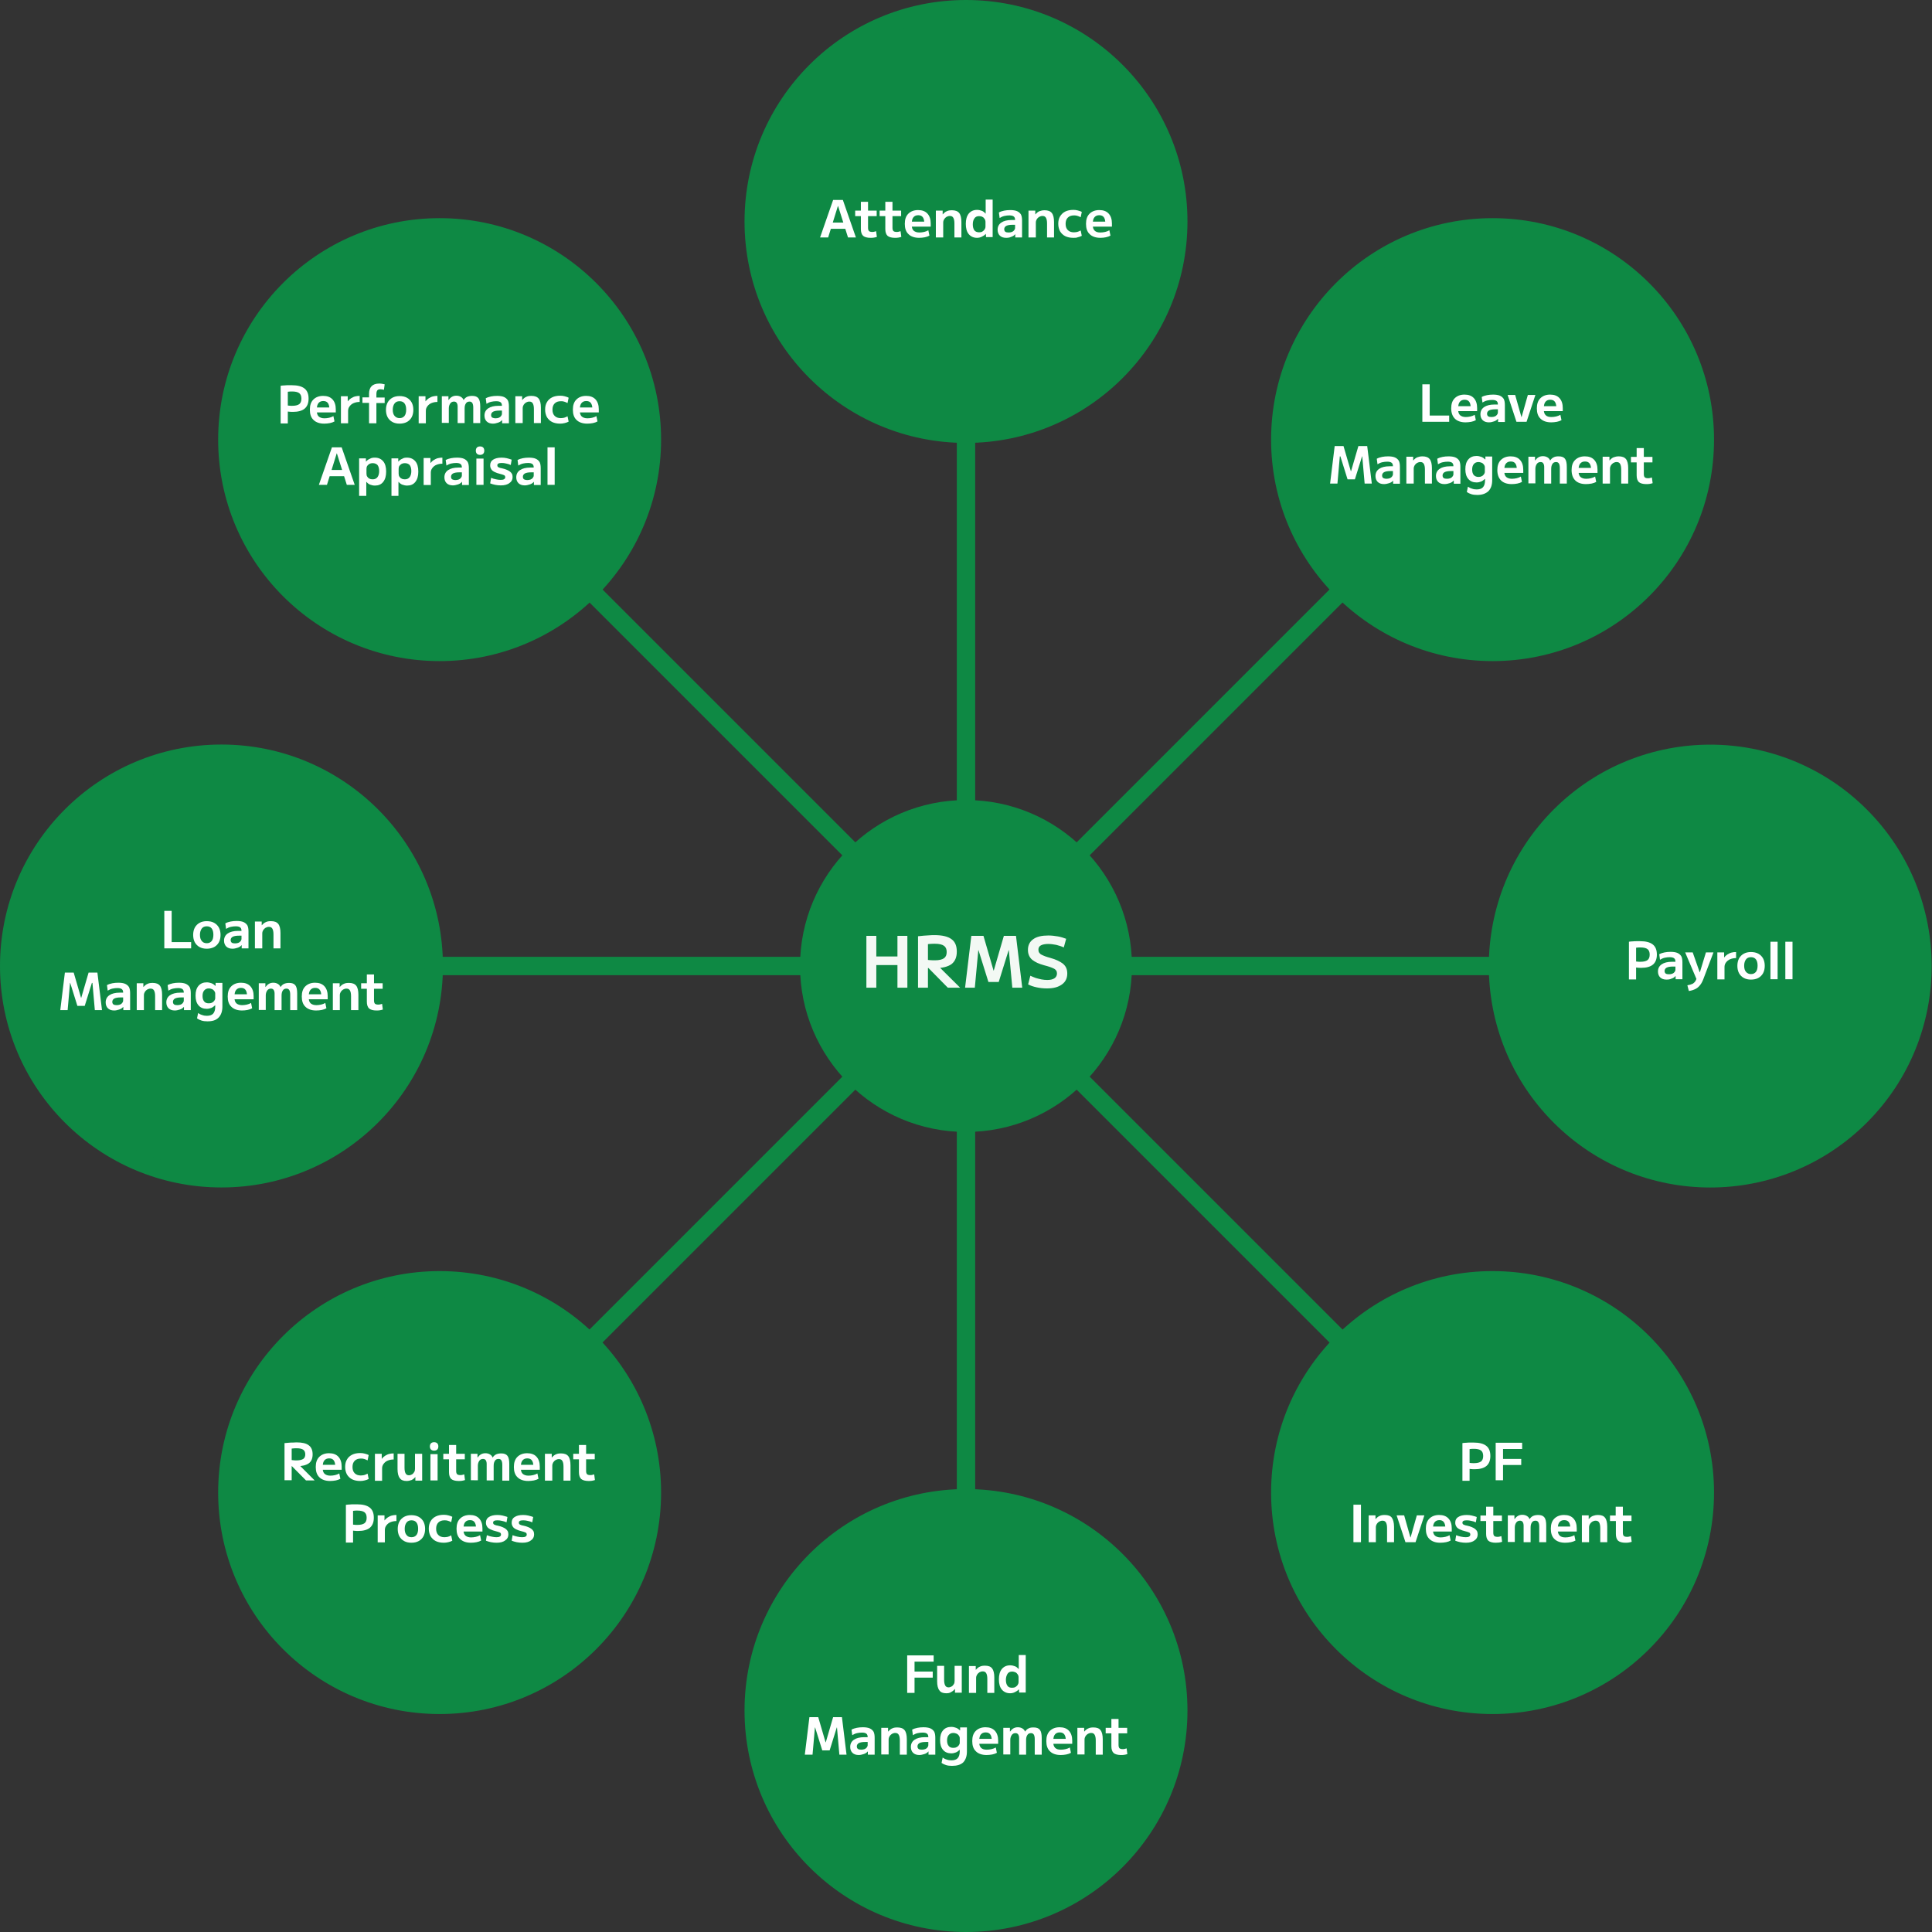 <?xml version="1.0" encoding="utf-8"?>
<!-- Generator: Adobe Illustrator 25.4.1, SVG Export Plug-In . SVG Version: 6.00 Build 0)  -->
<svg version="1.1" id="Layer_1" xmlns="http://www.w3.org/2000/svg" xmlns:xlink="http://www.w3.org/1999/xlink" x="0px" y="0px"
	 viewBox="0 0 1051.2 1051.2" style="enable-background:new 0 0 1051.2 1051.2;" xml:space="preserve">
<rect x="0" y="0" width="1051.2" height="1051.2" fill="#333333" stroke="none"/>
<style type="text/css">
	.st0{fill:none;stroke:#0E8944;stroke-width:10;stroke-miterlimit:10;}
	.st1{fill:#0E8944;stroke:#0E8944;stroke-width:10;stroke-miterlimit:10;}
	.st2{enable-background:new    ;}
	.st3{fill:#FFFFFF;}
	.st4{fill:#0E8944;}
	.st5{fill:#F3F9F4;}
</style>
<g id="Layer_2_00000167396304891096071920000002982539423787033988_">
	<g id="Layer_1-2">
		<line class="st0" x1="525.6" y1="467" x2="525.6" y2="196.7"/>
		<circle class="st1" cx="525.6" cy="120.5" r="115.5"/>
		<line class="st0" x1="484.2" y1="484.2" x2="293" y2="293"/>
		<circle class="st1" cx="239.2" cy="239.2" r="115.5"/>
		<line class="st0" x1="467" y1="525.6" x2="196.7" y2="525.6"/>
		<circle class="st1" cx="120.5" cy="525.6" r="115.5"/>
		<line class="st0" x1="484.2" y1="567" x2="293" y2="758.2"/>
		<circle class="st1" cx="239.2" cy="812.1" r="115.5"/>
		<line class="st0" x1="525.6" y1="584.2" x2="525.6" y2="854.6"/>
		<circle class="st1" cx="525.6" cy="930.7" r="115.5"/>
		<line class="st0" x1="567" y1="567" x2="758.2" y2="758.2"/>
		<circle class="st1" cx="812.1" cy="812.1" r="115.5"/>
		<line class="st0" x1="584.2" y1="525.6" x2="854.6" y2="525.6"/>
		
			<ellipse transform="matrix(0.707 -0.707 0.707 0.707 -99.06 812.049)" class="st1" cx="930.7" cy="525.6" rx="115.5" ry="115.5"/>
		<line class="st0" x1="567" y1="484.2" x2="758.2" y2="293"/>
		<circle class="st1" cx="812.1" cy="239.2" r="115.5"/>
		<g class="st2">
			<path class="st3" d="M446.2,129.2l7.1-20.4h5.3l7.1,20.4h-4.3l-5.4-17.1h-0.1l-5.3,17.1H446.2z M450.3,124.5v-3.4h11.2v3.4H450.3
				z"/>
			<path class="st3" d="M473.6,129.4c-1.8,0-3.2-0.4-4-1.1c-0.8-0.8-1.2-2-1.2-3.7v-7h-3.1v-3h3.1v-4.8h3.9v4.8h4.7v3h-4.7v6.4
				c0,0.8,0.2,1.4,0.5,1.7s0.9,0.5,1.7,0.5c0.4,0,0.7,0,1.1-0.1c0.4-0.1,0.7-0.2,1.1-0.3l0.4,3.1c-0.6,0.2-1.1,0.3-1.7,0.4
				S474.2,129.4,473.6,129.4z"/>
			<path class="st3" d="M486.9,129.4c-1.8,0-3.2-0.4-4-1.1c-0.8-0.8-1.2-2-1.2-3.7v-7h-3.1v-3h3.1v-4.8h3.9v4.8h4.7v3h-4.7v6.4
				c0,0.8,0.2,1.4,0.5,1.7s0.9,0.5,1.7,0.5c0.4,0,0.7,0,1.1-0.1c0.4-0.1,0.7-0.2,1.1-0.3l0.4,3.1c-0.6,0.2-1.1,0.3-1.7,0.4
				S487.5,129.4,486.9,129.4z"/>
			<path class="st3" d="M500.1,129.4c-2.5,0-4.5-0.7-5.8-2c-1.4-1.3-2-3.2-2-5.6c0-2.4,0.6-4.2,1.9-5.5s3.1-2,5.3-2
				c2.2,0,3.9,0.6,5.1,1.9c1.2,1.3,1.8,3.1,1.8,5.4c0,0.3,0,0.6,0,0.9s0,0.6,0,0.8h-11.9v-2.7h8.9l-0.5,0.8c0-1.5-0.3-2.5-0.8-3.2
				c-0.5-0.7-1.3-1.1-2.5-1.1c-1.2,0-2,0.4-2.6,1.1s-0.9,1.8-0.9,3.3v1.1c0,1.3,0.3,2.2,1,2.9c0.7,0.6,1.7,1,3.1,1
				c0.9,0,1.7-0.1,2.6-0.3c0.9-0.2,1.6-0.5,2.3-0.9l0.6,2.9c-0.7,0.4-1.5,0.7-2.5,0.9C502.2,129.3,501.2,129.4,500.1,129.4z"/>
			<path class="st3" d="M509.2,129.2v-14.6h3.7l0,2h0.1c0.7-0.8,1.4-1.4,2.2-1.7c0.8-0.4,1.7-0.5,2.8-0.5c1.8,0,3.1,0.5,3.9,1.5
				s1.2,2.7,1.2,4.9v8.4h-3.8v-7.6c0-1.4-0.2-2.4-0.6-3.1c-0.4-0.7-1-1-1.9-1c-0.7,0-1.2,0.2-1.8,0.5c-0.5,0.3-1,0.8-1.3,1.3
				c-0.3,0.5-0.5,1.1-0.5,1.8v8.1H509.2z"/>
			<path class="st3" d="M531.6,129.4c-1.9,0-3.4-0.7-4.5-2c-1.1-1.3-1.6-3.2-1.6-5.6c0-2.4,0.5-4.2,1.6-5.6c1.1-1.3,2.6-2,4.5-2
				c1,0,1.8,0.2,2.6,0.5c0.8,0.3,1.4,0.8,2,1.5h0.1v-7.6h3.8v20.4h-3.6l-0.1-1.7h-0.1c-0.6,0.7-1.3,1.1-2.1,1.5
				S532.5,129.4,531.6,129.4z M532.7,126.4c0.7,0,1.3-0.1,1.8-0.4c0.5-0.3,0.9-0.7,1.2-1.1c0.3-0.5,0.5-1,0.5-1.6v-2.6
				c0-0.6-0.2-1.2-0.5-1.6c-0.3-0.5-0.7-0.9-1.2-1.1c-0.5-0.3-1.1-0.4-1.8-0.4c-1.1,0-2,0.4-2.5,1.2c-0.6,0.8-0.9,1.9-0.9,3.3
				c0,1.4,0.3,2.5,0.9,3.3C530.7,126,531.6,126.4,532.7,126.4z"/>
			<path class="st3" d="M547.4,129.4c-1.4,0-2.6-0.4-3.4-1.2c-0.8-0.8-1.2-1.9-1.2-3.2c0-1.7,0.7-3,2-3.9c1.3-0.9,3.2-1.4,5.6-1.4
				h1.9c0-0.9-0.2-1.5-0.7-1.9c-0.5-0.4-1.3-0.6-2.4-0.6c-0.9,0-1.8,0.1-2.7,0.3c-0.9,0.2-1.8,0.6-2.6,1.1l-0.4-3
				c0.9-0.5,1.9-0.8,2.9-1s2.1-0.3,3.3-0.3c1.5,0,2.8,0.2,3.7,0.6c0.9,0.4,1.6,1,2.1,1.8c0.4,0.8,0.6,1.9,0.6,3.3v9.2h-3.7l0-1.7
				h-0.1c-0.5,0.6-1.2,1.1-2.2,1.4C549.3,129.3,548.4,129.4,547.4,129.4z M548.8,126.5c0.7,0,1.2-0.1,1.8-0.3
				c0.5-0.2,0.9-0.5,1.2-0.9c0.3-0.4,0.5-0.8,0.5-1.3v-1.7h-1.4c-1.5,0-2.6,0.2-3.4,0.6c-0.7,0.4-1.1,1-1.1,1.8
				c0,0.6,0.2,1.1,0.6,1.4S548.1,126.5,548.8,126.5z"/>
			<path class="st3" d="M559.6,129.2v-14.6h3.7l0,2h0.1c0.7-0.8,1.4-1.4,2.2-1.7s1.7-0.5,2.8-0.5c1.8,0,3.1,0.5,3.9,1.5
				c0.8,1,1.2,2.7,1.2,4.9v8.4h-3.8v-7.6c0-1.4-0.2-2.4-0.6-3.1c-0.4-0.7-1-1-1.9-1c-0.7,0-1.2,0.2-1.8,0.5c-0.5,0.3-1,0.8-1.3,1.3
				c-0.3,0.5-0.5,1.1-0.5,1.8v8.1H559.6z"/>
			<path class="st3" d="M584,129.4c-1.7,0-3.2-0.3-4.4-0.9c-1.2-0.6-2.1-1.5-2.8-2.6c-0.6-1.1-1-2.5-1-4.1c0-1.6,0.3-3,1-4.1
				s1.6-2,2.8-2.6c1.2-0.6,2.7-0.9,4.4-0.9c0.9,0,1.7,0.1,2.4,0.3c0.7,0.2,1.5,0.4,2.2,0.8l-0.6,2.9c-0.7-0.4-1.3-0.6-1.9-0.8
				c-0.6-0.2-1.2-0.2-1.8-0.2c-1.4,0-2.5,0.4-3.3,1.2s-1.2,1.9-1.2,3.4c0,1.5,0.4,2.6,1.2,3.4c0.8,0.8,1.9,1.2,3.3,1.2
				c0.6,0,1.2-0.1,1.8-0.2c0.6-0.2,1.2-0.4,1.9-0.8l0.6,2.9c-0.7,0.4-1.4,0.6-2.2,0.8C585.7,129.4,584.9,129.4,584,129.4z"/>
			<path class="st3" d="M598.7,129.4c-2.5,0-4.5-0.7-5.8-2c-1.4-1.3-2-3.2-2-5.6c0-2.4,0.6-4.2,1.9-5.5s3.1-2,5.3-2
				c2.2,0,3.9,0.6,5.1,1.9s1.8,3.1,1.8,5.4c0,0.3,0,0.6,0,0.9c0,0.3,0,0.6,0,0.8H593v-2.7h8.9l-0.5,0.8c0-1.5-0.3-2.5-0.8-3.2
				c-0.5-0.7-1.3-1.1-2.5-1.1c-1.2,0-2,0.4-2.6,1.1c-0.6,0.7-0.9,1.8-0.9,3.3v1.1c0,1.3,0.3,2.2,1,2.9s1.7,1,3.1,1
				c0.9,0,1.7-0.1,2.6-0.3c0.9-0.2,1.6-0.5,2.3-0.9l0.6,2.9c-0.7,0.4-1.5,0.7-2.5,0.9C600.8,129.3,599.8,129.4,598.7,129.4z"/>
		</g>
		<g class="st2">
			<path class="st3" d="M773.9,229.5v-20.4h4v17h10.6v3.4H773.9z"/>
			<path class="st3" d="M797.4,229.8c-2.5,0-4.5-0.7-5.8-2s-2-3.2-2-5.6c0-2.4,0.6-4.2,1.9-5.5s3.1-2,5.3-2c2.2,0,3.9,0.6,5.1,1.9
				c1.2,1.3,1.8,3.1,1.8,5.4c0,0.3,0,0.6,0,0.9c0,0.3,0,0.6,0,0.8h-11.9V221h8.9l-0.5,0.8c0-1.5-0.3-2.5-0.8-3.2
				c-0.5-0.7-1.3-1.1-2.5-1.1c-1.2,0-2,0.4-2.6,1.1c-0.6,0.7-0.9,1.8-0.9,3.3v1.1c0,1.3,0.3,2.2,1,2.9c0.7,0.6,1.7,1,3.1,1
				c0.9,0,1.7-0.1,2.6-0.3c0.9-0.2,1.6-0.5,2.3-0.9l0.6,2.9c-0.7,0.4-1.5,0.7-2.5,0.9C799.4,229.7,798.4,229.8,797.4,229.8z"/>
			<path class="st3" d="M810.1,229.8c-1.4,0-2.6-0.4-3.4-1.2c-0.8-0.8-1.2-1.9-1.2-3.2c0-1.7,0.7-3,2-3.9c1.3-0.9,3.2-1.4,5.6-1.4
				h1.9c0-0.9-0.2-1.5-0.7-1.9c-0.5-0.4-1.3-0.6-2.4-0.6c-0.9,0-1.8,0.1-2.7,0.3c-0.9,0.2-1.8,0.6-2.6,1.1l-0.4-3
				c0.9-0.5,1.9-0.8,2.9-1s2.1-0.3,3.3-0.3c1.5,0,2.8,0.2,3.7,0.6c0.9,0.4,1.6,1,2.1,1.8c0.4,0.8,0.6,1.9,0.6,3.3v9.2h-3.7l0-1.7
				h-0.1c-0.5,0.6-1.2,1.1-2.2,1.4C812,229.6,811.1,229.8,810.1,229.8z M811.5,226.9c0.7,0,1.2-0.1,1.8-0.3c0.5-0.2,0.9-0.5,1.2-0.9
				c0.3-0.4,0.5-0.8,0.5-1.3v-1.7h-1.4c-1.5,0-2.6,0.2-3.4,0.6c-0.7,0.4-1.1,1-1.1,1.8c0,0.6,0.2,1.1,0.6,1.4
				S810.7,226.9,811.5,226.9z"/>
			<path class="st3" d="M825.1,229.5l-4.8-14.6h4.1l3.4,12h0.1l3.4-12h4.1l-4.8,14.6H825.1z"/>
			<path class="st3" d="M844,229.8c-2.5,0-4.5-0.7-5.8-2c-1.4-1.3-2-3.2-2-5.6c0-2.4,0.6-4.2,1.9-5.5s3.1-2,5.3-2
				c2.2,0,3.9,0.6,5.1,1.9s1.8,3.1,1.8,5.4c0,0.3,0,0.6,0,0.9c0,0.3,0,0.6,0,0.8h-11.9V221h8.9l-0.5,0.8c0-1.5-0.3-2.5-0.8-3.2
				c-0.5-0.7-1.3-1.1-2.5-1.1c-1.2,0-2,0.4-2.6,1.1c-0.6,0.7-0.9,1.8-0.9,3.3v1.1c0,1.3,0.3,2.2,1,2.9s1.7,1,3.1,1
				c0.9,0,1.7-0.1,2.6-0.3c0.9-0.2,1.6-0.5,2.3-0.9l0.6,2.9c-0.7,0.4-1.5,0.7-2.5,0.9C846,229.7,845,229.8,844,229.8z"/>
		</g>
		<g class="st2">
			<path class="st3" d="M723.7,263.1l2.5-20.4h4.8l4,13.7h0.1l4-13.7h4.8l2.5,20.4h-3.9l-1.3-14.8h-0.1l-3.9,12.5h-4l-3.9-12.5H729
				l-1.3,14.8H723.7z"/>
			<path class="st3" d="M753,263.4c-1.4,0-2.6-0.4-3.4-1.2c-0.8-0.8-1.2-1.9-1.2-3.2c0-1.7,0.7-3,2-3.9c1.3-0.9,3.2-1.4,5.6-1.4h1.9
				c0-0.9-0.2-1.5-0.7-1.9c-0.5-0.4-1.3-0.6-2.4-0.6c-0.9,0-1.8,0.1-2.7,0.3c-0.9,0.2-1.8,0.6-2.6,1.1l-0.4-3c0.9-0.5,1.9-0.8,2.9-1
				c1-0.2,2.1-0.3,3.3-0.3c1.5,0,2.8,0.2,3.7,0.6c0.9,0.4,1.6,1,2.1,1.8c0.4,0.8,0.6,1.9,0.6,3.3v9.2H758l0-1.7H758
				c-0.5,0.6-1.2,1.1-2.2,1.4C754.9,263.2,753.9,263.4,753,263.4z M754.4,260.5c0.7,0,1.2-0.1,1.8-0.3c0.5-0.2,0.9-0.5,1.2-0.9
				c0.3-0.4,0.5-0.8,0.5-1.3v-1.7h-1.4c-1.5,0-2.6,0.2-3.4,0.6c-0.7,0.4-1.1,1-1.1,1.8c0,0.6,0.2,1.1,0.6,1.4
				C753,260.3,753.6,260.5,754.4,260.5z"/>
			<path class="st3" d="M765.2,263.1v-14.6h3.7l0,2h0.1c0.7-0.8,1.4-1.4,2.2-1.7s1.7-0.5,2.8-0.5c1.8,0,3.1,0.5,3.9,1.5
				c0.8,1,1.2,2.7,1.2,4.9v8.4h-3.8v-7.6c0-1.4-0.2-2.4-0.6-3.1c-0.4-0.7-1-1-1.9-1c-0.7,0-1.2,0.2-1.8,0.5c-0.5,0.3-1,0.8-1.3,1.3
				c-0.3,0.5-0.5,1.1-0.5,1.8v8.1H765.2z"/>
			<path class="st3" d="M785.9,263.4c-1.4,0-2.6-0.4-3.4-1.2c-0.8-0.8-1.2-1.9-1.2-3.2c0-1.7,0.7-3,2-3.9c1.3-0.9,3.2-1.4,5.6-1.4
				h1.9c0-0.9-0.2-1.5-0.7-1.9c-0.5-0.4-1.3-0.6-2.4-0.6c-0.9,0-1.8,0.1-2.7,0.3c-0.9,0.2-1.8,0.6-2.6,1.1l-0.4-3
				c0.9-0.5,1.9-0.8,2.9-1s2.1-0.3,3.3-0.3c1.5,0,2.8,0.2,3.7,0.6c0.9,0.4,1.6,1,2.1,1.8c0.4,0.8,0.6,1.9,0.6,3.3v9.2H791l0-1.7
				h-0.1c-0.5,0.6-1.2,1.1-2.2,1.4C787.8,263.2,786.9,263.4,785.9,263.4z M787.3,260.5c0.7,0,1.2-0.1,1.8-0.3
				c0.5-0.2,0.9-0.5,1.2-0.9c0.3-0.4,0.5-0.8,0.5-1.3v-1.7h-1.4c-1.5,0-2.6,0.2-3.4,0.6c-0.7,0.4-1.1,1-1.1,1.8
				c0,0.6,0.2,1.1,0.6,1.4S786.6,260.5,787.3,260.5z"/>
			<path class="st3" d="M803.8,269.3c-1.2,0-2.2-0.1-3.2-0.4c-1-0.3-1.8-0.7-2.5-1.2l0.6-2.9c0.7,0.5,1.5,0.9,2.3,1.1
				c0.8,0.3,1.6,0.4,2.5,0.4c1.5,0,2.7-0.4,3.4-1.2c0.7-0.8,1.1-2,1.1-3.7v-0.8h-0.1c-0.6,0.6-1.3,1.1-2,1.4
				c-0.8,0.3-1.6,0.5-2.5,0.5c-1.9,0-3.4-0.6-4.5-1.9c-1.1-1.3-1.6-3-1.6-5.3c0-2.3,0.5-4,1.6-5.3c1.1-1.3,2.6-1.9,4.5-1.9
				c0.9,0,1.8,0.2,2.6,0.5c0.8,0.3,1.5,0.8,2.1,1.4h0.1l0-1.6h3.7v12.9c0,2.6-0.7,4.5-2,5.9C808.4,268.6,806.4,269.3,803.8,269.3z
				 M804.4,259.5c0.7,0,1.3-0.1,1.8-0.4c0.5-0.2,0.9-0.6,1.2-1c0.3-0.4,0.5-0.9,0.5-1.4v-2.5c0-0.5-0.2-1-0.5-1.4
				c-0.3-0.4-0.7-0.8-1.2-1c-0.5-0.2-1.1-0.4-1.8-0.4c-1.1,0-1.9,0.4-2.5,1.1c-0.6,0.7-0.9,1.7-0.9,3c0,1.3,0.3,2.3,0.9,3
				C802.5,259.1,803.3,259.5,804.4,259.5z"/>
			<path class="st3" d="M822.5,263.4c-2.5,0-4.5-0.7-5.8-2s-2-3.2-2-5.6c0-2.4,0.6-4.2,1.9-5.5s3.1-2,5.3-2c2.2,0,3.9,0.6,5.1,1.9
				c1.2,1.3,1.8,3.1,1.8,5.4c0,0.3,0,0.6,0,0.9c0,0.3,0,0.6,0,0.8h-11.9v-2.7h8.9l-0.5,0.8c0-1.5-0.3-2.5-0.8-3.2
				c-0.5-0.7-1.3-1.1-2.5-1.1c-1.2,0-2,0.4-2.6,1.1c-0.6,0.7-0.9,1.8-0.9,3.3v1.1c0,1.3,0.3,2.2,1,2.9c0.7,0.6,1.7,1,3.1,1
				c0.9,0,1.7-0.1,2.6-0.3c0.9-0.2,1.6-0.5,2.3-0.9l0.6,2.9c-0.7,0.4-1.5,0.7-2.5,0.9C824.6,263.3,823.6,263.4,822.5,263.4z"/>
			<path class="st3" d="M831.6,263.1v-14.6h3.6l0,2h0.1c0.5-0.7,1.1-1.3,1.8-1.7c0.7-0.4,1.5-0.6,2.4-0.6c0.9,0,1.7,0.2,2.4,0.6
				s1.2,0.9,1.5,1.7h0.1c0.5-0.8,1.2-1.4,1.9-1.7c0.7-0.4,1.6-0.5,2.7-0.5c1.6,0,2.7,0.4,3.4,1.3c0.7,0.9,1,2.4,1,4.5v9h-3.8v-8.5
				c0-1.1-0.2-1.9-0.5-2.4s-0.8-0.8-1.5-0.8c-0.9,0-1.6,0.3-2,1c-0.5,0.7-0.7,1.6-0.7,2.8v7.9h-3.8v-9c0-0.9-0.2-1.5-0.5-2
				s-0.8-0.7-1.5-0.7c-0.8,0-1.5,0.3-2,1s-0.8,1.6-0.8,2.7v7.9H831.6z"/>
			<path class="st3" d="M862.9,263.4c-2.5,0-4.5-0.7-5.8-2s-2-3.2-2-5.6c0-2.4,0.6-4.2,1.9-5.5s3.1-2,5.3-2c2.2,0,3.9,0.6,5.1,1.9
				c1.2,1.3,1.8,3.1,1.8,5.4c0,0.3,0,0.6,0,0.9c0,0.3,0,0.6,0,0.8h-11.9v-2.7h8.9l-0.5,0.8c0-1.5-0.3-2.5-0.8-3.2
				c-0.5-0.7-1.3-1.1-2.5-1.1c-1.2,0-2,0.4-2.6,1.1c-0.6,0.7-0.9,1.8-0.9,3.3v1.1c0,1.3,0.3,2.2,1,2.9c0.7,0.6,1.7,1,3.1,1
				c0.9,0,1.7-0.1,2.6-0.3c0.9-0.2,1.6-0.5,2.3-0.9l0.6,2.9c-0.7,0.4-1.5,0.7-2.5,0.9C864.9,263.3,863.9,263.4,862.9,263.4z"/>
			<path class="st3" d="M872,263.1v-14.6h3.7l0,2h0.1c0.7-0.8,1.4-1.4,2.2-1.7s1.7-0.5,2.8-0.5c1.8,0,3.1,0.5,3.9,1.5
				c0.8,1,1.2,2.7,1.2,4.9v8.4h-3.8v-7.6c0-1.4-0.2-2.4-0.6-3.1c-0.4-0.7-1-1-1.9-1c-0.7,0-1.2,0.2-1.8,0.5c-0.5,0.3-1,0.8-1.3,1.3
				c-0.3,0.5-0.5,1.1-0.5,1.8v8.1H872z"/>
			<path class="st3" d="M895.7,263.4c-1.8,0-3.2-0.4-4-1.1c-0.8-0.8-1.2-2-1.2-3.7v-7h-3.1v-3h3.1v-4.8h3.9v4.8h4.7v3h-4.7v6.4
				c0,0.8,0.2,1.4,0.5,1.7s0.9,0.5,1.7,0.5c0.4,0,0.7,0,1.1-0.1c0.4-0.1,0.7-0.2,1.1-0.3l0.4,3.1c-0.6,0.2-1.1,0.3-1.7,0.4
				S896.3,263.4,895.7,263.4z"/>
		</g>
		<g class="st2">
			<path class="st3" d="M886.2,512.4c0.7-0.1,1.5-0.2,2.2-0.2c0.7-0.1,1.5-0.1,2.2-0.1c0.7,0,1.3,0,1.8,0c3.1,0,5.4,0.6,6.9,1.8
				s2.2,3,2.2,5.5c0,2.4-0.7,4.2-2.1,5.4c-1.4,1.2-3.6,1.8-6.4,1.8c-0.6,0-1.3,0-2.1-0.1s-1.7-0.2-2.7-0.3l0-3.3
				c1,0.1,1.8,0.2,2.5,0.3c0.7,0.1,1.3,0.1,1.8,0.1c1.8,0,3.1-0.3,3.9-0.9c0.8-0.6,1.2-1.6,1.2-3c0-1.4-0.4-2.4-1.2-3
				c-0.8-0.6-2.1-0.9-3.9-0.9c-0.6,0-1.2,0-1.9,0.1c-0.7,0.1-1.5,0.2-2.2,0.3l1.8-2v19h-3.9V512.4z"/>
			<path class="st3" d="M906.7,533c-1.4,0-2.6-0.4-3.4-1.2c-0.8-0.8-1.2-1.9-1.2-3.2c0-1.7,0.7-3,2-3.9c1.3-0.9,3.2-1.4,5.6-1.4h1.9
				c0-0.9-0.2-1.5-0.7-1.9c-0.5-0.4-1.3-0.6-2.4-0.6c-0.9,0-1.8,0.1-2.7,0.3c-0.9,0.2-1.8,0.6-2.6,1.1l-0.4-3c0.9-0.5,1.9-0.8,2.9-1
				c1-0.2,2.1-0.3,3.3-0.3c1.5,0,2.8,0.2,3.7,0.6c0.9,0.4,1.6,1,2.1,1.8c0.4,0.8,0.6,1.9,0.6,3.3v9.2h-3.7l0-1.7h-0.1
				c-0.5,0.6-1.2,1.1-2.2,1.4C908.6,532.9,907.7,533,906.7,533z M908.1,530.1c0.7,0,1.2-0.1,1.8-0.3c0.5-0.2,0.9-0.5,1.2-0.9
				c0.3-0.4,0.5-0.8,0.5-1.3v-1.7h-1.4c-1.5,0-2.6,0.2-3.4,0.6c-0.7,0.4-1.1,1-1.1,1.8c0,0.6,0.2,1.1,0.6,1.4
				S907.4,530.1,908.1,530.1z"/>
			<path class="st3" d="M918.1,536.1c1.2-0.2,2.1-0.5,2.8-0.8c0.7-0.4,1.2-0.9,1.6-1.5c0.4-0.7,0.7-1.5,0.9-2.5l0.2,2.7l-6.7-15.8
				h4.1l3.8,10.8h0.1l3.3-10.8h4.1l-5.5,14.5c-0.5,1.3-1.1,2.5-1.8,3.3c-0.7,0.9-1.5,1.6-2.5,2.1c-1,0.5-2.2,0.9-3.6,1.1
				L918.1,536.1z"/>
			<path class="st3" d="M934.4,532.8v-14.6h3.7l0,2.7h0.1c0.5-0.7,1.1-1.2,1.7-1.6c0.7-0.4,1.4-0.8,2.2-1s1.6-0.3,2.5-0.3v3.3
				c-1.2,0-2.2,0.2-3.2,0.6c-1,0.4-1.7,1-2.3,1.8s-0.8,1.6-0.8,2.5v6.7H934.4z"/>
			<path class="st3" d="M952.7,533c-1.5,0-2.8-0.3-3.9-0.9c-1.1-0.6-2-1.5-2.6-2.6c-0.6-1.1-0.9-2.5-0.9-4c0-1.5,0.3-2.9,0.9-4
				c0.6-1.1,1.5-2,2.6-2.6s2.4-0.9,3.9-0.9c1.5,0,2.9,0.3,4,0.9c1.1,0.6,2,1.5,2.6,2.6c0.6,1.1,0.9,2.5,0.9,4c0,1.5-0.3,2.9-0.9,4
				c-0.6,1.1-1.5,2-2.6,2.6C955.6,532.7,954.2,533,952.7,533z M952.7,530c1.2,0,2-0.4,2.7-1.2c0.6-0.8,0.9-1.9,0.9-3.4
				c0-1.5-0.3-2.6-0.9-3.4c-0.6-0.8-1.5-1.2-2.7-1.2c-1.2,0-2.1,0.4-2.7,1.2s-1,1.9-1,3.4c0,1.5,0.3,2.6,1,3.4
				C950.7,529.6,951.6,530,952.7,530z"/>
			<path class="st3" d="M963.3,532.8v-20.4h3.9v20.4H963.3z"/>
			<path class="st3" d="M971.4,532.8v-20.4h3.9v20.4H971.4z"/>
		</g>
		<g class="st2">
			<path class="st3" d="M493.6,921.1v-20.4H508v3.4h-10.4v5.4h9.9v3.3h-9.9v8.3H493.6z"/>
			<path class="st3" d="M514.8,921.3c-1.7,0-3-0.5-3.7-1.6c-0.8-1-1.2-2.7-1.2-4.9v-8.4h3.8v7.6c0,1.4,0.2,2.4,0.6,3.1
				c0.4,0.7,1,1,1.8,1c0.6,0,1.2-0.2,1.7-0.5c0.5-0.3,0.9-0.8,1.2-1.3c0.3-0.5,0.4-1.1,0.4-1.8v-8.1h3.9v14.6h-3.7l0-2h-0.1
				c-0.6,0.8-1.3,1.3-2.1,1.7C516.7,921.2,515.8,921.3,514.8,921.3z"/>
			<path class="st3" d="M527.2,921.1v-14.6h3.7l0,2h0.1c0.7-0.8,1.4-1.4,2.2-1.7c0.8-0.4,1.7-0.5,2.8-0.5c1.8,0,3.1,0.5,3.8,1.5
				c0.8,1,1.2,2.7,1.2,4.9v8.4h-3.8v-7.6c0-1.4-0.2-2.4-0.6-3.1c-0.4-0.7-1-1-1.9-1c-0.7,0-1.2,0.2-1.8,0.5c-0.5,0.3-1,0.8-1.3,1.3
				c-0.3,0.5-0.5,1.1-0.5,1.8v8.1H527.2z"/>
			<path class="st3" d="M549.6,921.3c-1.9,0-3.4-0.7-4.5-2c-1.1-1.3-1.6-3.2-1.6-5.6c0-2.4,0.5-4.2,1.6-5.6c1.1-1.3,2.6-2,4.5-2
				c1,0,1.8,0.2,2.6,0.5c0.8,0.3,1.4,0.8,2,1.5h0.1v-7.6h3.8v20.4h-3.6l-0.1-1.7h-0.1c-0.6,0.7-1.3,1.1-2.1,1.5
				S550.5,921.3,549.6,921.3z M550.7,918.3c0.7,0,1.3-0.1,1.8-0.4c0.5-0.3,0.9-0.7,1.2-1.1c0.3-0.5,0.5-1,0.5-1.6v-2.6
				c0-0.6-0.2-1.2-0.5-1.6s-0.7-0.9-1.2-1.1s-1.1-0.4-1.8-0.4c-1.1,0-2,0.4-2.5,1.2s-0.9,1.9-0.9,3.3c0,1.4,0.3,2.5,0.9,3.3
				S549.6,918.3,550.7,918.3z"/>
		</g>
		<g class="st2">
			<path class="st3" d="M437.9,954.7l2.5-20.4h4.8l4,13.7h0.1l4-13.7h4.8l2.5,20.4h-3.9l-1.3-14.8h-0.1l-3.9,12.5h-4l-3.9-12.5h-0.1
				l-1.3,14.8H437.9z"/>
			<path class="st3" d="M467.2,954.9c-1.4,0-2.6-0.4-3.4-1.2s-1.2-1.9-1.2-3.2c0-1.7,0.7-3,2-3.9c1.3-0.9,3.2-1.4,5.6-1.4h1.9
				c0-0.9-0.2-1.5-0.7-1.9c-0.5-0.4-1.3-0.6-2.4-0.6c-0.9,0-1.8,0.1-2.7,0.3c-0.9,0.2-1.8,0.6-2.6,1.1l-0.4-3c0.9-0.5,1.9-0.8,2.9-1
				c1-0.2,2.1-0.3,3.3-0.3c1.5,0,2.8,0.2,3.7,0.6c0.9,0.4,1.6,1,2.1,1.8c0.4,0.8,0.6,1.9,0.6,3.3v9.2h-3.7l0-1.7h-0.1
				c-0.5,0.6-1.2,1.1-2.2,1.4S468.2,954.9,467.2,954.9z M468.6,952c0.7,0,1.2-0.1,1.8-0.3c0.5-0.2,0.9-0.5,1.2-0.9
				c0.3-0.4,0.5-0.8,0.5-1.3v-1.7h-1.4c-1.5,0-2.6,0.2-3.4,0.6c-0.7,0.4-1.1,1-1.1,1.8c0,0.6,0.2,1.1,0.6,1.4
				C467.3,951.9,467.9,952,468.6,952z"/>
			<path class="st3" d="M479.5,954.7v-14.6h3.7l0,2h0.1c0.7-0.8,1.4-1.4,2.2-1.7c0.8-0.4,1.7-0.5,2.8-0.5c1.8,0,3.1,0.5,3.9,1.5
				s1.2,2.7,1.2,4.9v8.4h-3.8V947c0-1.4-0.2-2.4-0.6-3.1c-0.4-0.7-1-1-1.9-1c-0.7,0-1.2,0.2-1.8,0.5c-0.5,0.3-1,0.8-1.3,1.3
				c-0.3,0.5-0.5,1.1-0.5,1.8v8.1H479.5z"/>
			<path class="st3" d="M500.2,954.9c-1.4,0-2.6-0.4-3.4-1.2s-1.2-1.9-1.2-3.2c0-1.7,0.7-3,2-3.9c1.3-0.9,3.2-1.4,5.6-1.4h1.9
				c0-0.9-0.2-1.5-0.7-1.9c-0.5-0.4-1.3-0.6-2.4-0.6c-0.9,0-1.8,0.1-2.7,0.3c-0.9,0.2-1.8,0.6-2.6,1.1l-0.4-3c0.9-0.5,1.9-0.8,2.9-1
				c1-0.2,2.1-0.3,3.3-0.3c1.5,0,2.8,0.2,3.7,0.6c0.9,0.4,1.6,1,2.1,1.8c0.4,0.8,0.6,1.9,0.6,3.3v9.2h-3.7l0-1.7h-0.1
				c-0.5,0.6-1.2,1.1-2.2,1.4S501.1,954.9,500.2,954.9z M501.6,952c0.7,0,1.2-0.1,1.8-0.3c0.5-0.2,0.9-0.5,1.2-0.9
				c0.3-0.4,0.5-0.8,0.5-1.3v-1.7h-1.4c-1.5,0-2.6,0.2-3.4,0.6c-0.7,0.4-1.1,1-1.1,1.8c0,0.6,0.2,1.1,0.6,1.4
				C500.2,951.9,500.8,952,501.6,952z"/>
			<path class="st3" d="M518,960.8c-1.2,0-2.2-0.1-3.2-0.4c-1-0.3-1.8-0.7-2.5-1.2l0.6-2.9c0.7,0.5,1.5,0.9,2.3,1.1
				c0.8,0.3,1.6,0.4,2.5,0.4c1.5,0,2.7-0.4,3.4-1.2c0.7-0.8,1.1-2,1.1-3.7v-0.8h-0.1c-0.6,0.6-1.3,1.1-2,1.4
				c-0.8,0.3-1.6,0.5-2.5,0.5c-1.9,0-3.4-0.6-4.5-1.9c-1.1-1.3-1.6-3-1.6-5.3c0-2.3,0.5-4,1.6-5.3s2.6-1.9,4.5-1.9
				c0.9,0,1.8,0.2,2.6,0.5c0.8,0.3,1.5,0.8,2.1,1.4h0.1l0-1.6h3.7V953c0,2.6-0.7,4.5-2,5.9C522.7,960.2,520.7,960.8,518,960.8z
				 M518.7,951c0.7,0,1.3-0.1,1.8-0.4c0.5-0.2,0.9-0.6,1.2-1c0.3-0.4,0.5-0.9,0.5-1.4v-2.5c0-0.5-0.2-1-0.5-1.4
				c-0.3-0.4-0.7-0.8-1.2-1c-0.5-0.2-1.1-0.4-1.8-0.4c-1.1,0-1.9,0.4-2.5,1.1c-0.6,0.7-0.9,1.7-0.9,3c0,1.3,0.3,2.3,0.9,3
				C516.7,950.7,517.6,951,518.7,951z"/>
			<path class="st3" d="M536.8,954.9c-2.5,0-4.5-0.7-5.8-2c-1.4-1.3-2-3.2-2-5.6c0-2.4,0.6-4.2,1.9-5.5s3.1-2,5.3-2
				c2.2,0,3.9,0.6,5.1,1.9s1.8,3.1,1.8,5.4c0,0.3,0,0.6,0,0.9c0,0.3,0,0.6,0,0.8h-11.9v-2.7h8.9l-0.5,0.8c0-1.5-0.3-2.5-0.8-3.2
				c-0.5-0.7-1.3-1.1-2.5-1.1c-1.2,0-2,0.4-2.6,1.1c-0.6,0.7-0.9,1.8-0.9,3.3v1.1c0,1.3,0.3,2.2,1,2.9s1.7,1,3.1,1
				c0.9,0,1.7-0.1,2.6-0.3c0.9-0.2,1.6-0.5,2.3-0.9l0.6,2.9c-0.7,0.4-1.5,0.7-2.5,0.9C538.8,954.8,537.8,954.9,536.8,954.9z"/>
			<path class="st3" d="M545.9,954.7v-14.6h3.6l0,2h0.1c0.5-0.7,1.1-1.3,1.8-1.7c0.7-0.4,1.5-0.6,2.4-0.6c0.9,0,1.7,0.2,2.4,0.6
				c0.7,0.4,1.2,0.9,1.5,1.7h0.1c0.5-0.8,1.2-1.4,1.9-1.7c0.7-0.4,1.6-0.5,2.7-0.5c1.6,0,2.7,0.4,3.4,1.3s1,2.4,1,4.5v9h-3.8v-8.5
				c0-1.1-0.2-1.9-0.5-2.4s-0.8-0.8-1.5-0.8c-0.9,0-1.6,0.3-2,1c-0.5,0.7-0.7,1.6-0.7,2.8v7.9h-3.8v-9c0-0.9-0.2-1.5-0.5-2
				c-0.4-0.5-0.8-0.7-1.5-0.7c-0.8,0-1.5,0.3-2,1c-0.5,0.7-0.8,1.6-0.8,2.7v7.9H545.9z"/>
			<path class="st3" d="M577.1,954.9c-2.5,0-4.5-0.7-5.8-2c-1.4-1.3-2-3.2-2-5.6c0-2.4,0.6-4.2,1.9-5.5s3.1-2,5.3-2
				c2.2,0,3.9,0.6,5.1,1.9s1.8,3.1,1.8,5.4c0,0.3,0,0.6,0,0.9c0,0.3,0,0.6,0,0.8h-11.9v-2.7h8.9l-0.5,0.8c0-1.5-0.3-2.5-0.8-3.2
				c-0.5-0.7-1.3-1.1-2.5-1.1c-1.2,0-2,0.4-2.6,1.1c-0.6,0.7-0.9,1.8-0.9,3.3v1.1c0,1.3,0.3,2.2,1,2.9s1.7,1,3.1,1
				c0.9,0,1.7-0.1,2.6-0.3c0.9-0.2,1.6-0.5,2.3-0.9l0.6,2.9c-0.7,0.4-1.5,0.7-2.5,0.9C579.2,954.8,578.2,954.9,577.1,954.9z"/>
			<path class="st3" d="M586.2,954.7v-14.6h3.7l0,2h0.1c0.7-0.8,1.4-1.4,2.2-1.7c0.8-0.4,1.7-0.5,2.8-0.5c1.8,0,3.1,0.5,3.8,1.5
				c0.8,1,1.2,2.7,1.2,4.9v8.4h-3.8V947c0-1.4-0.2-2.4-0.6-3.1c-0.4-0.7-1-1-1.9-1c-0.7,0-1.2,0.2-1.8,0.5c-0.5,0.3-1,0.8-1.3,1.3
				c-0.3,0.5-0.5,1.1-0.5,1.8v8.1H586.2z"/>
			<path class="st3" d="M609.9,954.9c-1.8,0-3.2-0.4-4-1.1c-0.8-0.8-1.2-2-1.2-3.7v-7h-3.1v-3h3.1v-4.8h3.9v4.8h4.7v3h-4.7v6.4
				c0,0.8,0.2,1.4,0.5,1.7s0.9,0.5,1.7,0.5c0.4,0,0.7,0,1.1-0.1c0.4-0.1,0.7-0.2,1.1-0.3l0.4,3.1c-0.6,0.2-1.1,0.3-1.7,0.4
				S610.5,954.9,609.9,954.9z"/>
		</g>
		<g class="st2">
			<path class="st3" d="M154.8,785.2c0.7-0.1,1.4-0.1,2.2-0.2c0.8-0.1,1.5-0.1,2.3-0.1c0.7,0,1.4-0.1,2-0.1c3.1,0,5.3,0.5,6.7,1.6
				c1.4,1,2.1,2.7,2.1,4.9c0,2.2-0.7,3.9-2.1,4.9c-1.4,1-3.7,1.6-6.7,1.6c-0.7,0-1.5,0-2.3-0.1c-0.9,0-1.7-0.1-2.5-0.2l0.4-3.3
				c0.9,0.1,1.8,0.2,2.5,0.3c0.8,0.1,1.4,0.1,2,0.1c1.6,0,2.8-0.3,3.6-0.8c0.7-0.5,1.1-1.3,1.1-2.5c0-1.1-0.4-2-1.1-2.5
				s-1.9-0.8-3.6-0.8c-0.6,0-1.3,0-2,0.1c-0.8,0.1-1.6,0.2-2.5,0.3l1.8-2v19h-3.9V785.2z M166.5,805.5l-9.4-9.5h4.6l9.5,9.5H166.5z"
				/>
			<path class="st3" d="M179.6,805.8c-2.5,0-4.5-0.7-5.8-2c-1.4-1.3-2-3.2-2-5.6c0-2.4,0.6-4.2,1.9-5.5s3.1-2,5.3-2
				c2.2,0,3.9,0.6,5.1,1.9c1.2,1.3,1.8,3.1,1.8,5.4c0,0.3,0,0.6,0,0.9s0,0.6,0,0.8h-11.9V797h8.9l-0.5,0.8c0-1.5-0.3-2.5-0.8-3.2
				c-0.5-0.7-1.3-1.1-2.5-1.1c-1.2,0-2,0.4-2.6,1.1s-0.9,1.8-0.9,3.3v1.1c0,1.3,0.3,2.2,1,2.9c0.7,0.6,1.7,1,3.1,1
				c0.9,0,1.7-0.1,2.6-0.3c0.9-0.2,1.6-0.5,2.3-0.9l0.6,2.9c-0.7,0.4-1.5,0.7-2.5,0.9C181.6,805.7,180.6,805.8,179.6,805.8z"/>
			<path class="st3" d="M196,805.8c-1.7,0-3.2-0.3-4.4-0.9c-1.2-0.6-2.1-1.5-2.8-2.6c-0.6-1.1-1-2.5-1-4.1c0-1.6,0.3-3,1-4.1
				c0.6-1.1,1.6-2,2.8-2.6c1.2-0.6,2.7-0.9,4.4-0.9c0.9,0,1.7,0.1,2.4,0.3s1.5,0.4,2.2,0.8l-0.6,2.9c-0.7-0.4-1.3-0.6-1.9-0.8
				c-0.6-0.2-1.2-0.2-1.8-0.2c-1.4,0-2.5,0.4-3.3,1.2c-0.8,0.8-1.2,1.9-1.2,3.4c0,1.5,0.4,2.6,1.2,3.4c0.8,0.8,1.9,1.2,3.3,1.2
				c0.6,0,1.2-0.1,1.8-0.2c0.6-0.2,1.2-0.4,1.9-0.8l0.6,2.9c-0.7,0.4-1.4,0.6-2.2,0.8S196.8,805.8,196,805.8z"/>
			<path class="st3" d="M204,805.5V791h3.7l0,2.7h0.1c0.5-0.7,1.1-1.2,1.7-1.6c0.7-0.4,1.4-0.8,2.2-1c0.8-0.2,1.6-0.3,2.5-0.3v3.3
				c-1.2,0-2.2,0.2-3.2,0.6c-1,0.4-1.7,1-2.3,1.8s-0.8,1.6-0.8,2.5v6.7H204z"/>
			<path class="st3" d="M221.2,805.8c-1.7,0-3-0.5-3.7-1.6c-0.8-1-1.2-2.7-1.2-4.9V791h3.8v7.6c0,1.4,0.2,2.4,0.6,3.1
				c0.4,0.7,1,1,1.8,1c0.6,0,1.2-0.2,1.7-0.5c0.5-0.3,0.9-0.8,1.2-1.3c0.3-0.5,0.4-1.1,0.4-1.8V791h3.9v14.6h-3.7l0-2H226
				c-0.6,0.8-1.3,1.3-2.1,1.7C223.1,805.6,222.2,805.8,221.2,805.8z"/>
			<path class="st3" d="M236.2,789.3c-0.7,0-1.3-0.2-1.7-0.6c-0.4-0.4-0.6-1-0.6-1.7c0-0.7,0.2-1.3,0.6-1.7c0.4-0.4,1-0.6,1.7-0.6
				s1.3,0.2,1.7,0.6c0.4,0.4,0.6,1,0.6,1.7c0,0.7-0.2,1.3-0.6,1.7C237.5,789.1,236.9,789.3,236.2,789.3z M234.2,805.5v-14.3h3.9
				v14.3H234.2z"/>
			<path class="st3" d="M249.5,805.8c-1.8,0-3.2-0.4-4-1.1c-0.8-0.8-1.2-2-1.2-3.7v-7h-3.1v-3h3.1v-4.8h3.9v4.8h4.7v3h-4.7v6.4
				c0,0.8,0.2,1.4,0.5,1.7s0.9,0.5,1.7,0.5c0.4,0,0.7,0,1.1-0.1c0.4-0.1,0.7-0.2,1.1-0.3l0.4,3.1c-0.6,0.2-1.1,0.3-1.7,0.4
				S250.1,805.8,249.5,805.8z"/>
			<path class="st3" d="M256.2,805.5V791h3.6l0,2h0.1c0.5-0.7,1.1-1.3,1.8-1.7c0.7-0.4,1.5-0.6,2.4-0.6c0.9,0,1.7,0.2,2.4,0.6
				c0.7,0.4,1.2,0.9,1.5,1.7h0.1c0.5-0.8,1.2-1.4,1.9-1.7s1.6-0.5,2.7-0.5c1.6,0,2.7,0.4,3.4,1.3c0.7,0.9,1,2.4,1,4.5v9h-3.8V797
				c0-1.1-0.2-1.9-0.5-2.4s-0.8-0.8-1.5-0.8c-0.9,0-1.6,0.3-2,1c-0.5,0.7-0.7,1.6-0.7,2.8v7.9h-3.8v-9c0-0.9-0.2-1.5-0.5-2
				c-0.4-0.5-0.8-0.7-1.5-0.7c-0.8,0-1.5,0.3-2,1c-0.5,0.7-0.8,1.6-0.8,2.7v7.9H256.2z"/>
			<path class="st3" d="M287.4,805.8c-2.5,0-4.5-0.7-5.8-2c-1.4-1.3-2-3.2-2-5.6c0-2.4,0.6-4.2,1.9-5.5s3.1-2,5.3-2
				c2.2,0,3.9,0.6,5.1,1.9c1.2,1.3,1.8,3.1,1.8,5.4c0,0.3,0,0.6,0,0.9s0,0.6,0,0.8h-11.9V797h8.9l-0.5,0.8c0-1.5-0.3-2.5-0.8-3.2
				c-0.5-0.7-1.3-1.1-2.5-1.1c-1.2,0-2,0.4-2.6,1.1s-0.9,1.8-0.9,3.3v1.1c0,1.3,0.3,2.2,1,2.9c0.7,0.6,1.7,1,3.1,1
				c0.9,0,1.7-0.1,2.6-0.3c0.9-0.2,1.6-0.5,2.3-0.9l0.6,2.9c-0.7,0.4-1.5,0.7-2.5,0.9C289.4,805.7,288.4,805.8,287.4,805.8z"/>
			<path class="st3" d="M296.5,805.5V791h3.7l0,2h0.1c0.7-0.8,1.4-1.4,2.2-1.7c0.8-0.4,1.7-0.5,2.8-0.5c1.8,0,3.1,0.5,3.9,1.5
				s1.2,2.7,1.2,4.9v8.4h-3.8v-7.6c0-1.4-0.2-2.4-0.6-3.1c-0.4-0.7-1-1-1.9-1c-0.7,0-1.2,0.2-1.8,0.5c-0.5,0.3-1,0.8-1.3,1.3
				c-0.3,0.5-0.5,1.1-0.5,1.8v8.1H296.5z"/>
			<path class="st3" d="M320.2,805.8c-1.8,0-3.2-0.4-4-1.1c-0.8-0.8-1.2-2-1.2-3.7v-7h-3.1v-3h3.1v-4.8h3.9v4.8h4.7v3h-4.7v6.4
				c0,0.8,0.2,1.4,0.5,1.7s0.9,0.5,1.7,0.5c0.4,0,0.7,0,1.1-0.1c0.4-0.1,0.7-0.2,1.1-0.3l0.4,3.1c-0.6,0.2-1.1,0.3-1.7,0.4
				S320.8,805.8,320.2,805.8z"/>
		</g>
		<g class="st2">
			<path class="st3" d="M188.1,818.8c0.7-0.1,1.5-0.2,2.2-0.2c0.7-0.1,1.5-0.1,2.2-0.1c0.7,0,1.3,0,1.8,0c3.1,0,5.4,0.6,6.9,1.8
				c1.5,1.2,2.2,3,2.2,5.5c0,2.4-0.7,4.2-2.1,5.4c-1.4,1.2-3.6,1.8-6.4,1.8c-0.6,0-1.3,0-2.1-0.1c-0.8-0.1-1.7-0.2-2.7-0.3l0-3.3
				c1,0.1,1.8,0.2,2.5,0.3c0.7,0.1,1.3,0.1,1.8,0.1c1.8,0,3.1-0.3,3.9-0.9c0.8-0.6,1.2-1.6,1.2-3c0-1.4-0.4-2.4-1.2-3
				c-0.8-0.6-2.1-0.9-3.9-0.9c-0.6,0-1.2,0-1.9,0.1c-0.7,0.1-1.5,0.2-2.2,0.3l1.8-2v19h-3.9V818.8z"/>
			<path class="st3" d="M205.5,839.1v-14.6h3.7l0,2.7h0.1c0.5-0.7,1.1-1.2,1.7-1.6c0.7-0.4,1.4-0.8,2.2-1c0.8-0.2,1.6-0.3,2.5-0.3
				v3.3c-1.2,0-2.2,0.2-3.2,0.6c-1,0.4-1.7,1-2.3,1.8s-0.8,1.6-0.8,2.5v6.7H205.5z"/>
			<path class="st3" d="M223.8,839.4c-1.5,0-2.8-0.3-3.9-0.9c-1.1-0.6-2-1.5-2.6-2.6c-0.6-1.1-0.9-2.5-0.9-4c0-1.5,0.3-2.9,0.9-4
				c0.6-1.1,1.5-2,2.6-2.6s2.4-0.9,3.9-0.9c1.5,0,2.9,0.3,4,0.9c1.1,0.6,2,1.5,2.6,2.6c0.6,1.1,0.9,2.5,0.9,4c0,1.5-0.3,2.9-0.9,4
				c-0.6,1.1-1.5,2-2.6,2.6C226.7,839.1,225.4,839.4,223.8,839.4z M223.9,836.4c1.2,0,2-0.4,2.7-1.2c0.6-0.8,0.9-1.9,0.9-3.4
				c0-1.5-0.3-2.6-0.9-3.4s-1.5-1.2-2.7-1.2c-1.2,0-2.1,0.4-2.7,1.2c-0.6,0.8-1,1.9-1,3.4c0,1.5,0.3,2.6,1,3.4
				C221.8,836,222.7,836.4,223.9,836.4z"/>
			<path class="st3" d="M241.5,839.4c-1.7,0-3.2-0.3-4.4-0.9c-1.2-0.6-2.1-1.5-2.8-2.6c-0.6-1.1-1-2.5-1-4.1c0-1.6,0.3-3,1-4.1
				c0.6-1.1,1.6-2,2.8-2.6c1.2-0.6,2.7-0.9,4.4-0.9c0.9,0,1.7,0.1,2.4,0.3s1.5,0.4,2.2,0.8l-0.6,2.9c-0.7-0.4-1.3-0.6-1.9-0.8
				c-0.6-0.2-1.2-0.2-1.8-0.2c-1.4,0-2.5,0.4-3.3,1.2c-0.8,0.8-1.2,1.9-1.2,3.4c0,1.5,0.4,2.6,1.2,3.4c0.8,0.8,1.9,1.2,3.3,1.2
				c0.6,0,1.2-0.1,1.8-0.2c0.6-0.2,1.2-0.4,1.9-0.8l0.6,2.9c-0.7,0.4-1.4,0.6-2.2,0.8S242.3,839.4,241.5,839.4z"/>
			<path class="st3" d="M256.2,839.4c-2.5,0-4.5-0.7-5.8-2c-1.4-1.3-2-3.2-2-5.6c0-2.4,0.6-4.2,1.9-5.5s3.1-2,5.3-2
				c2.2,0,3.9,0.6,5.1,1.9c1.2,1.3,1.8,3.1,1.8,5.4c0,0.3,0,0.6,0,0.9s0,0.6,0,0.8h-11.9v-2.7h8.9l-0.5,0.8c0-1.5-0.3-2.5-0.8-3.2
				c-0.5-0.7-1.3-1.1-2.5-1.1c-1.2,0-2,0.4-2.6,1.1s-0.9,1.8-0.9,3.3v1.1c0,1.3,0.3,2.2,1,2.9c0.7,0.6,1.7,1,3.1,1
				c0.9,0,1.7-0.1,2.6-0.3c0.9-0.2,1.6-0.5,2.3-0.9l0.6,2.9c-0.7,0.4-1.5,0.7-2.5,0.9C258.3,839.3,257.3,839.4,256.2,839.4z"/>
			<path class="st3" d="M270.2,839.4c-1,0-2.1-0.1-3.1-0.3s-1.9-0.5-2.7-0.8l0.5-3c0.9,0.4,1.8,0.6,2.7,0.8c0.9,0.2,1.7,0.3,2.5,0.3
				c0.9,0,1.5-0.1,1.9-0.4c0.4-0.2,0.6-0.6,0.6-1.1c0-0.3-0.1-0.5-0.2-0.7s-0.4-0.4-0.8-0.5c-0.4-0.2-0.9-0.3-1.6-0.5
				c-1.3-0.3-2.4-0.7-3.2-1.1s-1.5-0.9-1.8-1.5c-0.4-0.6-0.6-1.3-0.6-2.1c0-1.4,0.5-2.4,1.6-3.1s2.6-1.1,4.6-1.1
				c1,0,1.9,0.1,2.8,0.3c0.9,0.2,1.8,0.5,2.7,0.8l-0.5,2.9c-0.8-0.4-1.6-0.6-2.5-0.8c-0.8-0.2-1.6-0.3-2.4-0.3
				c-0.8,0-1.5,0.1-1.8,0.3c-0.4,0.2-0.6,0.5-0.6,1c0,0.3,0.1,0.5,0.2,0.7c0.2,0.2,0.4,0.4,0.8,0.5c0.4,0.2,0.9,0.3,1.5,0.4
				c1,0.2,1.9,0.5,2.6,0.8c0.7,0.3,1.3,0.6,1.8,1c0.5,0.4,0.8,0.8,1.1,1.3c0.2,0.5,0.3,1,0.3,1.7c0,1.4-0.6,2.5-1.7,3.2
				C273.8,839,272.2,839.4,270.2,839.4z"/>
			<path class="st3" d="M284.2,839.4c-1,0-2.1-0.1-3.1-0.3s-1.9-0.5-2.7-0.8l0.5-3c0.9,0.4,1.8,0.6,2.7,0.8c0.9,0.2,1.7,0.3,2.5,0.3
				c0.9,0,1.5-0.1,1.9-0.4c0.4-0.2,0.6-0.6,0.6-1.1c0-0.3-0.1-0.5-0.2-0.7s-0.4-0.4-0.8-0.5c-0.4-0.2-0.9-0.3-1.6-0.5
				c-1.3-0.3-2.4-0.7-3.2-1.1s-1.5-0.9-1.8-1.5c-0.4-0.6-0.6-1.3-0.6-2.1c0-1.4,0.5-2.4,1.6-3.1s2.6-1.1,4.6-1.1
				c1,0,1.9,0.1,2.8,0.3c0.9,0.2,1.8,0.5,2.7,0.8l-0.5,2.9c-0.8-0.4-1.6-0.6-2.5-0.8c-0.8-0.2-1.6-0.3-2.4-0.3
				c-0.8,0-1.5,0.1-1.8,0.3c-0.4,0.2-0.6,0.5-0.6,1c0,0.3,0.1,0.5,0.2,0.7c0.2,0.2,0.4,0.4,0.8,0.5c0.4,0.2,0.9,0.3,1.5,0.4
				c1,0.2,1.9,0.5,2.6,0.8c0.7,0.3,1.3,0.6,1.8,1c0.5,0.4,0.8,0.8,1.1,1.3c0.2,0.5,0.3,1,0.3,1.7c0,1.4-0.6,2.5-1.7,3.2
				C287.8,839,286.2,839.4,284.2,839.4z"/>
		</g>
		<g class="st2">
			<path class="st3" d="M795.6,785.2c0.7-0.1,1.5-0.2,2.2-0.2c0.7-0.1,1.5-0.1,2.2-0.1c0.7,0,1.3,0,1.8,0c3.1,0,5.4,0.6,6.9,1.8
				c1.5,1.2,2.2,3,2.2,5.5c0,2.4-0.7,4.2-2.1,5.4s-3.6,1.8-6.4,1.8c-0.6,0-1.3,0-2.1-0.1c-0.8-0.1-1.7-0.2-2.7-0.3l0-3.3
				c1,0.1,1.8,0.2,2.5,0.3s1.3,0.1,1.8,0.1c1.8,0,3.1-0.3,3.9-0.9c0.8-0.6,1.2-1.6,1.2-3c0-1.4-0.4-2.4-1.2-3
				c-0.8-0.6-2.1-0.9-3.9-0.9c-0.6,0-1.2,0-1.9,0.1c-0.7,0.1-1.5,0.2-2.2,0.3l1.8-2v19h-3.9V785.2z"/>
			<path class="st3" d="M813.8,805.5V785h14.4v3.4h-10.4v5.4h9.9v3.3h-9.9v8.3H813.8z"/>
		</g>
		<g class="st2">
			<path class="st3" d="M736.4,839.1v-20.4h4.1v20.4H736.4z"/>
			<path class="st3" d="M744.7,839.1v-14.6h3.7l0,2h0.1c0.7-0.8,1.4-1.4,2.2-1.7c0.8-0.4,1.7-0.5,2.8-0.5c1.8,0,3.1,0.5,3.8,1.5
				s1.2,2.7,1.2,4.9v8.4h-3.8v-7.6c0-1.4-0.2-2.4-0.6-3.1c-0.4-0.7-1-1-1.9-1c-0.7,0-1.2,0.2-1.8,0.5c-0.5,0.3-1,0.8-1.3,1.3
				c-0.3,0.5-0.5,1.1-0.5,1.8v8.1H744.7z"/>
			<path class="st3" d="M764.7,839.1l-4.8-14.6h4.1l3.4,12h0.1l3.4-12h4.1l-4.8,14.6H764.7z"/>
			<path class="st3" d="M783.6,839.4c-2.5,0-4.5-0.7-5.8-2c-1.4-1.3-2-3.2-2-5.6c0-2.4,0.6-4.2,1.9-5.5s3.1-2,5.3-2
				c2.2,0,3.9,0.6,5.1,1.9c1.2,1.3,1.8,3.1,1.8,5.4c0,0.3,0,0.6,0,0.9s0,0.6,0,0.8h-11.9v-2.7h8.9l-0.5,0.8c0-1.5-0.3-2.5-0.8-3.2
				c-0.5-0.7-1.3-1.1-2.4-1.1c-1.2,0-2,0.4-2.6,1.1s-0.9,1.8-0.9,3.3v1.1c0,1.3,0.3,2.2,1,2.9c0.7,0.6,1.7,1,3.1,1
				c0.9,0,1.7-0.1,2.6-0.3c0.9-0.2,1.6-0.5,2.3-0.9l0.6,2.9c-0.7,0.4-1.5,0.7-2.5,0.9C785.7,839.3,784.7,839.4,783.6,839.4z"/>
			<path class="st3" d="M797.6,839.4c-1,0-2.1-0.1-3.1-0.3s-1.9-0.5-2.7-0.8l0.5-3c0.9,0.4,1.8,0.6,2.7,0.8c0.9,0.2,1.7,0.3,2.5,0.3
				c0.9,0,1.5-0.1,1.9-0.4c0.4-0.2,0.6-0.6,0.6-1.1c0-0.3-0.1-0.5-0.2-0.7s-0.4-0.4-0.8-0.5c-0.4-0.2-0.9-0.3-1.6-0.5
				c-1.3-0.3-2.4-0.7-3.2-1.1s-1.5-0.9-1.8-1.5c-0.4-0.6-0.6-1.3-0.6-2.1c0-1.4,0.5-2.4,1.6-3.1c1.1-0.7,2.6-1.1,4.6-1.1
				c1,0,1.9,0.1,2.8,0.3c0.9,0.2,1.8,0.5,2.7,0.8l-0.5,2.9c-0.8-0.4-1.6-0.6-2.5-0.8c-0.8-0.2-1.6-0.3-2.4-0.3
				c-0.8,0-1.5,0.1-1.8,0.3c-0.4,0.2-0.6,0.5-0.6,1c0,0.3,0.1,0.5,0.2,0.7c0.2,0.2,0.4,0.4,0.8,0.5c0.4,0.2,0.9,0.3,1.5,0.4
				c1,0.2,1.9,0.5,2.6,0.8c0.7,0.3,1.3,0.6,1.8,1c0.5,0.4,0.8,0.8,1.1,1.3c0.2,0.5,0.3,1,0.3,1.7c0,1.4-0.6,2.5-1.7,3.2
				C801.2,839,799.6,839.4,797.6,839.4z"/>
			<path class="st3" d="M813.8,839.4c-1.8,0-3.2-0.4-4-1.1c-0.8-0.8-1.2-2-1.2-3.7v-7h-3.1v-3h3.1v-4.8h3.9v4.8h4.7v3h-4.7v6.4
				c0,0.8,0.2,1.4,0.5,1.7s0.9,0.5,1.7,0.5c0.4,0,0.7,0,1.1-0.1c0.4-0.1,0.7-0.2,1.1-0.3l0.4,3.1c-0.6,0.2-1.1,0.3-1.7,0.4
				C814.9,839.3,814.3,839.4,813.8,839.4z"/>
			<path class="st3" d="M820.4,839.1v-14.6h3.6l0,2h0.1c0.5-0.7,1.1-1.3,1.8-1.7c0.7-0.4,1.5-0.6,2.4-0.6c0.9,0,1.7,0.2,2.4,0.6
				s1.2,0.9,1.5,1.7h0.1c0.5-0.8,1.2-1.4,1.9-1.7s1.6-0.5,2.7-0.5c1.6,0,2.7,0.4,3.4,1.3s1,2.4,1,4.5v9h-3.8v-8.5
				c0-1.1-0.2-1.9-0.5-2.4s-0.8-0.8-1.5-0.8c-0.9,0-1.6,0.3-2,1c-0.5,0.7-0.7,1.6-0.7,2.8v7.9h-3.8v-9c0-0.9-0.2-1.5-0.5-2
				c-0.4-0.5-0.8-0.7-1.5-0.7c-0.8,0-1.5,0.3-2,1c-0.5,0.7-0.8,1.6-0.8,2.7v7.9H820.4z"/>
			<path class="st3" d="M851.6,839.4c-2.5,0-4.5-0.7-5.8-2c-1.4-1.3-2-3.2-2-5.6c0-2.4,0.6-4.2,1.9-5.5s3.1-2,5.3-2
				c2.2,0,3.9,0.6,5.1,1.9s1.8,3.1,1.8,5.4c0,0.3,0,0.6,0,0.9s0,0.6,0,0.8h-11.9v-2.7h8.9l-0.5,0.8c0-1.5-0.3-2.5-0.8-3.2
				c-0.5-0.7-1.3-1.1-2.5-1.1c-1.2,0-2,0.4-2.6,1.1s-0.9,1.8-0.9,3.3v1.1c0,1.3,0.3,2.2,1,2.9s1.7,1,3.1,1c0.9,0,1.7-0.1,2.6-0.3
				c0.9-0.2,1.6-0.5,2.3-0.9l0.6,2.9c-0.7,0.4-1.5,0.7-2.5,0.9C853.7,839.3,852.7,839.4,851.6,839.4z"/>
			<path class="st3" d="M860.7,839.1v-14.6h3.7l0,2h0.1c0.7-0.8,1.4-1.4,2.2-1.7s1.7-0.5,2.8-0.5c1.8,0,3.1,0.5,3.8,1.5
				c0.8,1,1.2,2.7,1.2,4.9v8.4h-3.8v-7.6c0-1.4-0.2-2.4-0.6-3.1c-0.4-0.7-1-1-1.9-1c-0.7,0-1.2,0.2-1.8,0.5c-0.5,0.3-1,0.8-1.3,1.3
				c-0.3,0.5-0.5,1.1-0.5,1.8v8.1H860.7z"/>
			<path class="st3" d="M884.4,839.4c-1.8,0-3.2-0.4-4-1.1c-0.8-0.8-1.2-2-1.2-3.7v-7H876v-3h3.1v-4.8h3.9v4.8h4.7v3h-4.7v6.4
				c0,0.8,0.2,1.4,0.5,1.7s0.9,0.5,1.7,0.5c0.4,0,0.7,0,1.1-0.1c0.4-0.1,0.7-0.2,1.1-0.3l0.4,3.1c-0.6,0.2-1.1,0.3-1.7,0.4
				S885,839.4,884.4,839.4z"/>
		</g>
		<g class="st2">
			<path class="st3" d="M152.6,209.9c0.7-0.1,1.5-0.2,2.2-0.2c0.7-0.1,1.5-0.1,2.2-0.1c0.7,0,1.3,0,1.8,0c3.1,0,5.4,0.6,6.9,1.8
				c1.5,1.2,2.2,3,2.2,5.5c0,2.4-0.7,4.2-2.1,5.4c-1.4,1.2-3.6,1.8-6.4,1.8c-0.6,0-1.3,0-2.1-0.1c-0.8-0.1-1.7-0.2-2.7-0.3l0-3.3
				c1,0.1,1.8,0.2,2.5,0.3c0.7,0.1,1.3,0.1,1.8,0.1c1.8,0,3.1-0.3,3.9-0.9c0.8-0.6,1.2-1.6,1.2-3c0-1.4-0.4-2.4-1.2-3
				c-0.8-0.6-2.1-0.9-3.9-0.9c-0.6,0-1.2,0-1.9,0.1c-0.7,0.1-1.5,0.2-2.2,0.3l1.8-2v19h-3.9V209.9z"/>
			<path class="st3" d="M176.4,230.5c-2.5,0-4.5-0.7-5.8-2c-1.4-1.3-2-3.2-2-5.6c0-2.4,0.6-4.2,1.9-5.5s3.1-2,5.3-2
				c2.2,0,3.9,0.6,5.1,1.9c1.2,1.3,1.8,3.1,1.8,5.4c0,0.3,0,0.6,0,0.9s0,0.6,0,0.8h-11.9v-2.7h8.9l-0.5,0.8c0-1.5-0.3-2.5-0.8-3.2
				c-0.5-0.7-1.3-1.1-2.5-1.1c-1.2,0-2,0.4-2.6,1.1s-0.9,1.8-0.9,3.3v1.1c0,1.3,0.3,2.2,1,2.9c0.7,0.6,1.7,1,3.1,1
				c0.9,0,1.7-0.1,2.6-0.3c0.9-0.2,1.6-0.5,2.3-0.9l0.6,2.9c-0.7,0.4-1.5,0.7-2.5,0.9C178.5,230.4,177.5,230.5,176.4,230.5z"/>
			<path class="st3" d="M185.5,230.2v-14.6h3.7l0,2.7h0.1c0.5-0.7,1.1-1.2,1.7-1.6c0.7-0.4,1.4-0.8,2.2-1c0.8-0.2,1.6-0.3,2.5-0.3
				v3.3c-1.2,0-2.2,0.2-3.2,0.6c-1,0.4-1.7,1-2.3,1.8s-0.8,1.6-0.8,2.5v6.7H185.5z"/>
			<path class="st3" d="M200.8,230.2v-11h-3.6v-3h3.6v-2c0-1.8,0.5-3.2,1.4-4.1c0.9-0.9,2.3-1.4,4-1.4c0.5,0,1,0,1.6,0.1
				c0.5,0.1,1,0.2,1.5,0.3l-0.4,3c-0.7-0.2-1.3-0.3-1.9-0.3c-0.8,0-1.4,0.2-1.7,0.6c-0.3,0.4-0.5,1-0.5,2v1.9h4.5v3h-4.5v11H200.8z"
				/>
			<path class="st3" d="M217.4,230.5c-1.5,0-2.8-0.3-3.9-0.9c-1.1-0.6-2-1.5-2.6-2.6c-0.6-1.1-0.9-2.5-0.9-4c0-1.5,0.3-2.9,0.9-4
				c0.6-1.1,1.5-2,2.6-2.6s2.4-0.9,3.9-0.9c1.5,0,2.9,0.3,4,0.9c1.1,0.6,2,1.5,2.6,2.6c0.6,1.1,0.9,2.5,0.9,4c0,1.5-0.3,2.9-0.9,4
				c-0.6,1.1-1.5,2-2.6,2.6C220.3,230.2,218.9,230.5,217.4,230.5z M217.4,227.5c1.2,0,2-0.4,2.7-1.2c0.6-0.8,0.9-1.9,0.9-3.4
				c0-1.5-0.3-2.6-0.9-3.4s-1.5-1.2-2.7-1.2c-1.2,0-2.1,0.4-2.7,1.2c-0.6,0.8-1,1.9-1,3.4c0,1.5,0.3,2.6,1,3.4
				C215.4,227.1,216.3,227.5,217.4,227.5z"/>
			<path class="st3" d="M227.8,230.2v-14.6h3.7l0,2.7h0.1c0.5-0.7,1.1-1.2,1.7-1.6c0.7-0.4,1.4-0.8,2.2-1c0.8-0.2,1.6-0.3,2.5-0.3
				v3.3c-1.2,0-2.2,0.2-3.2,0.6c-1,0.4-1.7,1-2.3,1.8s-0.8,1.6-0.8,2.5v6.7H227.8z"/>
			<path class="st3" d="M240.4,230.2v-14.6h3.6l0,2h0.1c0.5-0.7,1.1-1.3,1.8-1.7c0.7-0.4,1.5-0.6,2.4-0.6c0.9,0,1.7,0.2,2.4,0.6
				c0.7,0.4,1.2,0.9,1.5,1.7h0.1c0.5-0.8,1.2-1.4,1.9-1.7s1.6-0.5,2.7-0.5c1.6,0,2.7,0.4,3.4,1.3c0.7,0.9,1,2.4,1,4.5v9h-3.8v-8.5
				c0-1.1-0.2-1.9-0.5-2.4s-0.8-0.8-1.5-0.8c-0.9,0-1.6,0.3-2,1c-0.5,0.7-0.7,1.6-0.7,2.8v7.9H249v-9c0-0.9-0.2-1.5-0.5-2
				c-0.4-0.5-0.8-0.7-1.5-0.7c-0.8,0-1.5,0.3-2,1c-0.5,0.7-0.8,1.6-0.8,2.7v7.9H240.4z"/>
			<path class="st3" d="M268.2,230.5c-1.4,0-2.6-0.4-3.4-1.2s-1.2-1.9-1.2-3.2c0-1.7,0.7-3,2-3.9c1.3-0.9,3.2-1.4,5.6-1.4h1.9
				c0-0.9-0.2-1.5-0.7-1.9c-0.5-0.4-1.3-0.6-2.4-0.6c-0.9,0-1.8,0.1-2.7,0.3c-0.9,0.2-1.8,0.6-2.6,1.1l-0.4-3c0.9-0.5,1.9-0.8,2.9-1
				c1-0.2,2.1-0.3,3.3-0.3c1.5,0,2.8,0.2,3.7,0.6c0.9,0.4,1.6,1,2.1,1.8c0.4,0.8,0.6,1.9,0.6,3.3v9.2h-3.7l0-1.7h-0.1
				c-0.5,0.6-1.2,1.1-2.2,1.4S269.2,230.5,268.2,230.5z M269.6,227.6c0.7,0,1.2-0.1,1.8-0.3c0.5-0.2,0.9-0.5,1.2-0.9
				c0.3-0.4,0.5-0.8,0.5-1.3v-1.7h-1.4c-1.5,0-2.6,0.2-3.4,0.6c-0.7,0.4-1.1,1-1.1,1.8c0,0.6,0.2,1.1,0.6,1.4
				C268.3,227.4,268.9,227.6,269.6,227.6z"/>
			<path class="st3" d="M280.4,230.2v-14.6h3.7l0,2h0.1c0.7-0.8,1.4-1.4,2.2-1.7c0.8-0.4,1.7-0.5,2.8-0.5c1.8,0,3.1,0.5,3.9,1.5
				s1.2,2.7,1.2,4.9v8.4h-3.8v-7.6c0-1.4-0.2-2.4-0.6-3.1c-0.4-0.7-1-1-1.9-1c-0.7,0-1.2,0.2-1.8,0.5c-0.5,0.3-1,0.8-1.3,1.3
				c-0.3,0.5-0.5,1.1-0.5,1.8v8.1H280.4z"/>
			<path class="st3" d="M304.8,230.5c-1.7,0-3.2-0.3-4.4-0.9c-1.2-0.6-2.1-1.5-2.8-2.6c-0.6-1.1-1-2.5-1-4.1c0-1.6,0.3-3,1-4.1
				c0.6-1.1,1.6-2,2.8-2.6c1.2-0.6,2.7-0.9,4.4-0.9c0.9,0,1.7,0.1,2.4,0.3s1.5,0.4,2.2,0.8l-0.6,2.9c-0.7-0.4-1.3-0.6-1.9-0.8
				c-0.6-0.2-1.2-0.2-1.8-0.2c-1.4,0-2.5,0.4-3.3,1.2c-0.8,0.8-1.2,1.9-1.2,3.4c0,1.5,0.4,2.6,1.2,3.4c0.8,0.8,1.9,1.2,3.3,1.2
				c0.6,0,1.2-0.1,1.8-0.2c0.6-0.2,1.2-0.4,1.9-0.8l0.6,2.9c-0.7,0.4-1.4,0.6-2.2,0.8S305.6,230.5,304.8,230.5z"/>
			<path class="st3" d="M319.5,230.5c-2.5,0-4.5-0.7-5.8-2c-1.4-1.3-2-3.2-2-5.6c0-2.4,0.6-4.2,1.9-5.5s3.1-2,5.3-2
				c2.2,0,3.9,0.6,5.1,1.9c1.2,1.3,1.8,3.1,1.8,5.4c0,0.3,0,0.6,0,0.9s0,0.6,0,0.8h-11.9v-2.7h8.9l-0.5,0.8c0-1.5-0.3-2.5-0.8-3.2
				c-0.5-0.7-1.3-1.1-2.5-1.1c-1.2,0-2,0.4-2.6,1.1s-0.9,1.8-0.9,3.3v1.1c0,1.3,0.3,2.2,1,2.9c0.7,0.6,1.7,1,3.1,1
				c0.9,0,1.7-0.1,2.6-0.3c0.9-0.2,1.6-0.5,2.3-0.9l0.6,2.9c-0.7,0.4-1.5,0.7-2.5,0.9C321.6,230.4,320.6,230.5,319.5,230.5z"/>
		</g>
		<g class="st2">
			<path class="st3" d="M173.5,263.8l7.1-20.4h5.3l7.1,20.4h-4.3l-5.4-17.1h-0.1l-5.3,17.1H173.5z M177.6,259.1v-3.4h11.2v3.4H177.6
				z"/>
			<path class="st3" d="M204,249c1.9,0,3.4,0.7,4.5,2s1.6,3.2,1.6,5.6c0,2.4-0.5,4.2-1.6,5.6s-2.6,2-4.5,2c-0.9,0-1.8-0.2-2.6-0.5
				c-0.8-0.3-1.4-0.8-2-1.5h-0.1v7.6h-3.9v-20.4h3.7l0,1.7h0.1c0.6-0.7,1.3-1.2,2.1-1.5C202.1,249.1,203,249,204,249z M202.8,252
				c-0.7,0-1.2,0.1-1.8,0.4c-0.5,0.3-0.9,0.7-1.2,1.1c-0.3,0.5-0.4,1-0.4,1.6v2.6c0,0.6,0.1,1.2,0.4,1.6c0.3,0.5,0.7,0.9,1.2,1.1
				c0.5,0.3,1.1,0.4,1.8,0.4c1.1,0,2-0.4,2.6-1.2c0.6-0.8,0.9-1.9,0.9-3.3c0-1.4-0.3-2.5-0.9-3.3C204.8,252.4,203.9,252,202.8,252z"
				/>
			<path class="st3" d="M221.5,249c1.9,0,3.4,0.7,4.5,2s1.6,3.2,1.6,5.6c0,2.4-0.5,4.2-1.6,5.6s-2.6,2-4.5,2c-0.9,0-1.8-0.2-2.6-0.5
				c-0.8-0.3-1.4-0.8-2-1.5h-0.1v7.6H213v-20.4h3.7l0,1.7h0.1c0.6-0.7,1.3-1.2,2.1-1.5C219.6,249.1,220.5,249,221.5,249z M220.3,252
				c-0.7,0-1.2,0.1-1.8,0.4c-0.5,0.3-0.9,0.7-1.2,1.1c-0.3,0.5-0.4,1-0.4,1.6v2.6c0,0.6,0.1,1.2,0.4,1.6c0.3,0.5,0.7,0.9,1.2,1.1
				c0.5,0.3,1.1,0.4,1.8,0.4c1.1,0,2-0.4,2.6-1.2c0.6-0.8,0.9-1.9,0.9-3.3c0-1.4-0.3-2.5-0.9-3.3C222.3,252.4,221.4,252,220.3,252z"
				/>
			<path class="st3" d="M230.5,263.8v-14.6h3.7l0,2.7h0.1c0.5-0.7,1.1-1.2,1.7-1.6c0.7-0.4,1.4-0.8,2.2-1c0.8-0.2,1.6-0.3,2.5-0.3
				v3.3c-1.2,0-2.2,0.2-3.2,0.6c-1,0.4-1.7,1-2.3,1.8s-0.8,1.6-0.8,2.5v6.7H230.5z"/>
			<path class="st3" d="M246.4,264.1c-1.4,0-2.6-0.4-3.4-1.2s-1.2-1.9-1.2-3.2c0-1.7,0.7-3,2-3.9c1.3-0.9,3.2-1.4,5.6-1.4h1.9
				c0-0.9-0.2-1.5-0.7-1.9c-0.5-0.4-1.3-0.6-2.4-0.6c-0.9,0-1.8,0.1-2.7,0.3c-0.9,0.2-1.8,0.6-2.6,1.1l-0.4-3c0.9-0.5,1.9-0.8,2.9-1
				c1-0.2,2.1-0.3,3.3-0.3c1.5,0,2.8,0.2,3.7,0.6c0.9,0.4,1.6,1,2.1,1.8c0.4,0.8,0.6,1.9,0.6,3.3v9.2h-3.7l0-1.7h-0.1
				c-0.5,0.6-1.2,1.1-2.2,1.4S247.3,264.1,246.4,264.1z M247.8,261.2c0.7,0,1.2-0.1,1.8-0.3c0.5-0.2,0.9-0.5,1.2-0.9
				c0.3-0.4,0.5-0.8,0.5-1.3v-1.7h-1.4c-1.5,0-2.6,0.2-3.4,0.6c-0.7,0.4-1.1,1-1.1,1.8c0,0.6,0.2,1.1,0.6,1.4
				C246.4,261,247,261.2,247.8,261.2z"/>
			<path class="st3" d="M261.2,247.5c-0.7,0-1.3-0.2-1.7-0.6c-0.4-0.4-0.6-1-0.6-1.7c0-0.7,0.2-1.3,0.6-1.7c0.4-0.4,1-0.6,1.7-0.6
				s1.3,0.2,1.7,0.6c0.4,0.4,0.6,1,0.6,1.7c0,0.7-0.2,1.3-0.6,1.7C262.5,247.3,261.9,247.5,261.2,247.5z M259.2,263.8v-14.3h3.9
				v14.3H259.2z"/>
			<path class="st3" d="M272.5,264.1c-1,0-2.1-0.1-3.1-0.3s-1.9-0.5-2.7-0.8l0.5-3c0.9,0.4,1.8,0.6,2.7,0.8c0.9,0.2,1.7,0.3,2.5,0.3
				c0.9,0,1.5-0.1,1.9-0.4c0.4-0.2,0.6-0.6,0.6-1.1c0-0.3-0.1-0.5-0.2-0.7s-0.4-0.4-0.8-0.5c-0.4-0.2-0.9-0.3-1.6-0.5
				c-1.3-0.3-2.4-0.7-3.2-1.1s-1.5-0.9-1.8-1.5c-0.4-0.6-0.6-1.3-0.6-2.1c0-1.4,0.5-2.4,1.6-3.1s2.6-1.1,4.6-1.1
				c1,0,1.9,0.1,2.8,0.3c0.9,0.2,1.8,0.5,2.7,0.8l-0.5,2.9c-0.8-0.4-1.6-0.6-2.5-0.8c-0.8-0.2-1.6-0.3-2.4-0.3
				c-0.8,0-1.5,0.1-1.8,0.3c-0.4,0.2-0.6,0.5-0.6,1c0,0.3,0.1,0.5,0.2,0.7c0.2,0.2,0.4,0.4,0.8,0.5c0.4,0.2,0.9,0.3,1.5,0.4
				c1,0.2,1.9,0.5,2.6,0.8c0.7,0.3,1.3,0.6,1.8,1c0.5,0.4,0.8,0.8,1.1,1.3c0.2,0.5,0.3,1,0.3,1.7c0,1.4-0.6,2.5-1.7,3.2
				C276.1,263.7,274.5,264.1,272.5,264.1z"/>
			<path class="st3" d="M285.5,264.1c-1.4,0-2.6-0.4-3.4-1.2s-1.2-1.9-1.2-3.2c0-1.7,0.7-3,2-3.9c1.3-0.9,3.2-1.4,5.6-1.4h1.9
				c0-0.9-0.2-1.5-0.7-1.9c-0.5-0.4-1.3-0.6-2.4-0.6c-0.9,0-1.8,0.1-2.7,0.3c-0.9,0.2-1.8,0.6-2.6,1.1l-0.4-3c0.9-0.5,1.9-0.8,2.9-1
				c1-0.2,2.1-0.3,3.3-0.3c1.5,0,2.8,0.2,3.7,0.6c0.9,0.4,1.6,1,2.1,1.8c0.4,0.8,0.6,1.9,0.6,3.3v9.2h-3.7l0-1.7h-0.1
				c-0.5,0.6-1.2,1.1-2.2,1.4S286.4,264.1,285.5,264.1z M286.9,261.2c0.7,0,1.2-0.1,1.8-0.3c0.5-0.2,0.9-0.5,1.2-0.9
				c0.3-0.4,0.5-0.8,0.5-1.3v-1.7H289c-1.5,0-2.6,0.2-3.4,0.6c-0.7,0.4-1.1,1-1.1,1.8c0,0.6,0.2,1.1,0.6,1.4
				C285.5,261,286.1,261.2,286.9,261.2z"/>
			<path class="st3" d="M297.9,263.8v-20.4h3.9v20.4H297.9z"/>
		</g>
		<g class="st2">
			<path class="st3" d="M89.4,516v-20.4h4v17h10.6v3.4H89.4z"/>
			<path class="st3" d="M112.5,516.2c-1.5,0-2.8-0.3-3.9-0.9c-1.1-0.6-2-1.5-2.6-2.6c-0.6-1.1-0.9-2.5-0.9-4c0-1.5,0.3-2.9,0.9-4
				c0.6-1.1,1.5-2,2.6-2.6s2.4-0.9,3.9-0.9c1.5,0,2.9,0.3,4,0.9c1.1,0.6,2,1.5,2.6,2.6c0.6,1.1,0.9,2.5,0.9,4c0,1.5-0.3,2.9-0.9,4
				c-0.6,1.1-1.5,2-2.6,2.6C115.3,515.9,114,516.2,112.5,516.2z M112.5,513.2c1.2,0,2-0.4,2.7-1.2c0.6-0.8,0.9-1.9,0.9-3.4
				c0-1.5-0.3-2.6-0.9-3.4s-1.5-1.2-2.7-1.2c-1.2,0-2.1,0.4-2.7,1.2c-0.6,0.8-1,1.9-1,3.4c0,1.5,0.3,2.6,1,3.4
				C110.4,512.8,111.3,513.2,112.5,513.2z"/>
			<path class="st3" d="M126.5,516.2c-1.4,0-2.6-0.4-3.4-1.2s-1.2-1.9-1.2-3.2c0-1.7,0.7-3,2-3.9c1.3-0.9,3.2-1.4,5.6-1.4h1.9
				c0-0.9-0.2-1.5-0.7-1.9c-0.5-0.4-1.3-0.6-2.4-0.6c-0.9,0-1.8,0.1-2.7,0.3c-0.9,0.2-1.8,0.6-2.6,1.1l-0.4-3c0.9-0.5,1.9-0.8,2.9-1
				c1-0.2,2.1-0.3,3.3-0.3c1.5,0,2.8,0.2,3.7,0.6c0.9,0.4,1.6,1,2.1,1.8c0.4,0.8,0.6,1.9,0.6,3.3v9.2h-3.7l0-1.7h-0.1
				c-0.5,0.6-1.2,1.1-2.2,1.4S127.4,516.2,126.5,516.2z M127.9,513.3c0.7,0,1.2-0.1,1.8-0.3c0.5-0.2,0.9-0.5,1.2-0.9
				c0.3-0.4,0.5-0.8,0.5-1.3v-1.7H130c-1.5,0-2.6,0.2-3.4,0.6c-0.7,0.4-1.1,1-1.1,1.8c0,0.6,0.2,1.1,0.6,1.4
				C126.5,513.2,127.1,513.3,127.9,513.3z"/>
			<path class="st3" d="M138.7,516v-14.6h3.7l0,2h0.1c0.7-0.8,1.4-1.4,2.2-1.7c0.8-0.4,1.7-0.5,2.8-0.5c1.8,0,3.1,0.5,3.9,1.5
				s1.2,2.7,1.2,4.9v8.4h-3.8v-7.6c0-1.4-0.2-2.4-0.6-3.1c-0.4-0.7-1-1-1.9-1c-0.7,0-1.2,0.2-1.8,0.5c-0.5,0.3-1,0.8-1.3,1.3
				c-0.3,0.5-0.5,1.1-0.5,1.8v8.1H138.7z"/>
		</g>
		<g class="st2">
			<path class="st3" d="M32.8,549.6l2.5-20.4h4.8l4,13.7h0.1l4-13.7h4.8l2.5,20.4h-3.9l-1.3-14.8H50l-3.9,12.5h-4l-3.9-12.5h-0.1
				l-1.3,14.8H32.8z"/>
			<path class="st3" d="M62.1,549.8c-1.4,0-2.6-0.4-3.4-1.2s-1.2-1.9-1.2-3.2c0-1.7,0.7-3,2-3.9c1.3-0.9,3.2-1.4,5.6-1.4H67
				c0-0.9-0.2-1.5-0.7-1.9c-0.5-0.4-1.3-0.6-2.4-0.6c-0.9,0-1.8,0.1-2.7,0.3c-0.9,0.2-1.8,0.6-2.6,1.1l-0.4-3c0.9-0.5,1.9-0.8,2.9-1
				c1-0.2,2.1-0.3,3.3-0.3c1.5,0,2.8,0.2,3.7,0.6c0.9,0.4,1.6,1,2.1,1.8c0.4,0.8,0.6,1.9,0.6,3.3v9.2h-3.7l0-1.7h-0.1
				c-0.5,0.6-1.2,1.1-2.2,1.4S63.1,549.8,62.1,549.8z M63.5,546.9c0.7,0,1.2-0.1,1.8-0.3c0.5-0.2,0.9-0.5,1.2-0.9
				c0.3-0.4,0.5-0.8,0.5-1.3v-1.7h-1.4c-1.5,0-2.6,0.2-3.4,0.6c-0.7,0.4-1.1,1-1.1,1.8c0,0.6,0.2,1.1,0.6,1.4
				C62.2,546.8,62.8,546.9,63.5,546.9z"/>
			<path class="st3" d="M74.4,549.6V535H78l0,2h0.1c0.7-0.8,1.4-1.4,2.2-1.7c0.8-0.4,1.7-0.5,2.8-0.5c1.8,0,3.1,0.5,3.9,1.5
				s1.2,2.7,1.2,4.9v8.4h-3.8v-7.6c0-1.4-0.2-2.4-0.6-3.1c-0.4-0.7-1-1-1.9-1c-0.7,0-1.2,0.2-1.8,0.5c-0.5,0.3-1,0.8-1.3,1.3
				c-0.3,0.5-0.5,1.1-0.5,1.8v8.1H74.4z"/>
			<path class="st3" d="M95.1,549.8c-1.4,0-2.6-0.4-3.4-1.2s-1.2-1.9-1.2-3.2c0-1.7,0.7-3,2-3.9c1.3-0.9,3.2-1.4,5.6-1.4h1.9
				c0-0.9-0.2-1.5-0.7-1.9c-0.5-0.4-1.3-0.6-2.4-0.6c-0.9,0-1.8,0.1-2.7,0.3c-0.9,0.2-1.8,0.6-2.6,1.1l-0.4-3c0.9-0.5,1.9-0.8,2.9-1
				c1-0.2,2.1-0.3,3.3-0.3c1.5,0,2.8,0.2,3.7,0.6c0.9,0.4,1.6,1,2.1,1.8c0.4,0.8,0.6,1.9,0.6,3.3v9.2h-3.7l0-1.7H100
				c-0.5,0.6-1.2,1.1-2.2,1.4S96,549.8,95.1,549.8z M96.5,546.9c0.7,0,1.2-0.1,1.8-0.3c0.5-0.2,0.9-0.5,1.2-0.9
				c0.3-0.4,0.5-0.8,0.5-1.3v-1.7h-1.4c-1.5,0-2.6,0.2-3.4,0.6c-0.7,0.4-1.1,1-1.1,1.8c0,0.6,0.2,1.1,0.6,1.4
				C95.1,546.8,95.7,546.9,96.5,546.9z"/>
			<path class="st3" d="M112.9,555.7c-1.2,0-2.2-0.1-3.2-0.4c-1-0.3-1.8-0.7-2.5-1.2l0.6-2.9c0.7,0.5,1.5,0.9,2.3,1.1
				c0.8,0.3,1.6,0.4,2.5,0.4c1.5,0,2.7-0.4,3.4-1.2c0.7-0.8,1.1-2,1.1-3.7v-0.8H117c-0.6,0.6-1.3,1.1-2,1.4
				c-0.8,0.3-1.6,0.5-2.5,0.5c-1.9,0-3.4-0.6-4.5-1.9c-1.1-1.3-1.6-3-1.6-5.3c0-2.3,0.5-4,1.6-5.3s2.6-1.9,4.5-1.9
				c0.9,0,1.8,0.2,2.6,0.5c0.8,0.3,1.5,0.8,2.1,1.4h0.1l0-1.6h3.7v12.9c0,2.6-0.7,4.5-2,5.9C117.6,555.1,115.6,555.7,112.9,555.7z
				 M113.6,545.9c0.7,0,1.3-0.1,1.8-0.4c0.5-0.2,0.9-0.6,1.2-1c0.3-0.4,0.5-0.9,0.5-1.4v-2.5c0-0.5-0.2-1-0.5-1.4
				c-0.3-0.4-0.7-0.8-1.2-1c-0.5-0.2-1.1-0.4-1.8-0.4c-1.1,0-1.9,0.4-2.5,1.1c-0.6,0.7-0.9,1.7-0.9,3c0,1.3,0.3,2.3,0.9,3
				C111.6,545.6,112.5,545.9,113.6,545.9z"/>
			<path class="st3" d="M131.7,549.8c-2.5,0-4.5-0.7-5.8-2c-1.4-1.3-2-3.2-2-5.6c0-2.4,0.6-4.2,1.9-5.5s3.1-2,5.3-2
				c2.2,0,3.9,0.6,5.1,1.9c1.2,1.3,1.8,3.1,1.8,5.4c0,0.3,0,0.6,0,0.9s0,0.6,0,0.8H126V541h8.9l-0.5,0.8c0-1.5-0.3-2.5-0.8-3.2
				c-0.5-0.7-1.3-1.1-2.5-1.1c-1.2,0-2,0.4-2.6,1.1s-0.9,1.8-0.9,3.3v1.1c0,1.3,0.3,2.2,1,2.9c0.7,0.6,1.7,1,3.1,1
				c0.9,0,1.7-0.1,2.6-0.3c0.9-0.2,1.6-0.5,2.3-0.9l0.6,2.9c-0.7,0.4-1.5,0.7-2.5,0.9C133.7,549.7,132.7,549.8,131.7,549.8z"/>
			<path class="st3" d="M140.8,549.6V535h3.6l0,2h0.1c0.5-0.7,1.1-1.3,1.8-1.7c0.7-0.4,1.5-0.6,2.4-0.6c0.9,0,1.7,0.2,2.4,0.6
				c0.7,0.4,1.2,0.9,1.5,1.7h0.1c0.5-0.8,1.2-1.4,1.9-1.7s1.6-0.5,2.7-0.5c1.6,0,2.7,0.4,3.4,1.3c0.7,0.9,1,2.4,1,4.5v9h-3.8v-8.5
				c0-1.1-0.2-1.9-0.5-2.4s-0.8-0.8-1.5-0.8c-0.9,0-1.6,0.3-2,1c-0.5,0.7-0.7,1.6-0.7,2.8v7.9h-3.8v-9c0-0.9-0.2-1.5-0.5-2
				c-0.4-0.5-0.8-0.7-1.5-0.7c-0.8,0-1.5,0.3-2,1c-0.5,0.7-0.8,1.6-0.8,2.7v7.9H140.8z"/>
			<path class="st3" d="M172,549.8c-2.5,0-4.5-0.7-5.8-2c-1.4-1.3-2-3.2-2-5.6c0-2.4,0.6-4.2,1.9-5.5s3.1-2,5.3-2
				c2.2,0,3.9,0.6,5.1,1.9c1.2,1.3,1.8,3.1,1.8,5.4c0,0.3,0,0.6,0,0.9s0,0.6,0,0.8h-11.9V541h8.9l-0.5,0.8c0-1.5-0.3-2.5-0.8-3.2
				c-0.5-0.7-1.3-1.1-2.5-1.1c-1.2,0-2,0.4-2.6,1.1s-0.9,1.8-0.9,3.3v1.1c0,1.3,0.3,2.2,1,2.9c0.7,0.6,1.7,1,3.1,1
				c0.9,0,1.7-0.1,2.6-0.3c0.9-0.2,1.6-0.5,2.3-0.9l0.6,2.9c-0.7,0.4-1.5,0.7-2.5,0.9C174.1,549.7,173.1,549.8,172,549.8z"/>
			<path class="st3" d="M181.1,549.6V535h3.7l0,2h0.1c0.7-0.8,1.4-1.4,2.2-1.7c0.8-0.4,1.7-0.5,2.8-0.5c1.8,0,3.1,0.5,3.9,1.5
				s1.2,2.7,1.2,4.9v8.4H191v-7.6c0-1.4-0.2-2.4-0.6-3.1c-0.4-0.7-1-1-1.9-1c-0.7,0-1.2,0.2-1.8,0.5c-0.5,0.3-1,0.8-1.3,1.3
				c-0.3,0.5-0.5,1.1-0.5,1.8v8.1H181.1z"/>
			<path class="st3" d="M204.8,549.8c-1.8,0-3.2-0.4-4-1.1c-0.8-0.8-1.2-2-1.2-3.7v-7h-3.1v-3h3.1v-4.8h3.9v4.8h4.7v3h-4.7v6.4
				c0,0.8,0.2,1.4,0.5,1.7s0.9,0.5,1.7,0.5c0.4,0,0.7,0,1.1-0.1c0.4-0.1,0.7-0.2,1.1-0.3l0.4,3.1c-0.6,0.2-1.1,0.3-1.7,0.4
				S205.4,549.8,204.8,549.8z"/>
		</g>
		<circle class="st4" cx="525.6" cy="525.6" r="90.3"/>
		<g class="st2">
			<path class="st5" d="M471.4,537.4v-28.2h5.4v28.2H471.4z M474.1,525.1v-4.7H491v4.7H474.1z M488.3,537.4v-28.2h5.4v28.2H488.3z"
				/>
			<path class="st5" d="M499.6,509.4c1-0.1,2-0.2,3-0.3c1.1-0.1,2.1-0.1,3.1-0.2c1-0.1,1.9-0.1,2.7-0.1c4.2,0,7.3,0.7,9.3,2.2
				c2,1.4,2.9,3.7,2.9,6.8c0,3.1-1,5.3-2.9,6.8c-2,1.4-5,2.2-9.3,2.2c-1,0-2,0-3.2-0.1c-1.2-0.1-2.3-0.1-3.4-0.2l0.6-4.5
				c1.3,0.2,2.5,0.3,3.5,0.4c1.1,0.1,2,0.1,2.8,0.1c2.3,0,3.9-0.4,4.9-1.1c1-0.7,1.5-1.8,1.5-3.4c0-1.6-0.5-2.7-1.5-3.4
				s-2.6-1.1-4.9-1.1c-0.8,0-1.7,0-2.8,0.1c-1.1,0.1-2.2,0.2-3.5,0.4l2.5-2.8v26.2h-5.4V509.4z M515.7,537.4l-12.9-13.1h6.4
				l13.2,13.1H515.7z"/>
			<path class="st5" d="M525.1,537.4l3.4-28.2h6.6l5.5,18.9h0.1l5.5-18.9h6.6l3.4,28.2h-5.4l-1.9-20.4h-0.1l-5.4,17.3h-5.6
				l-5.4-17.3h-0.1l-1.9,20.4H525.1z"/>
			<path class="st5" d="M569.6,537.8c-1.9,0-3.8-0.2-5.6-0.6c-1.8-0.4-3.3-0.9-4.6-1.6l1.2-4.7c0.9,0.4,1.8,0.8,2.9,1.2
				c1.1,0.3,2.1,0.6,3.2,0.8c1.1,0.2,2.1,0.3,3.1,0.3c1.7,0,3-0.3,3.9-0.9c0.9-0.6,1.4-1.5,1.4-2.6c0-0.6-0.1-1.1-0.4-1.6
				c-0.3-0.4-0.7-0.8-1.3-1.1c-0.6-0.3-1.3-0.6-2.2-0.9s-1.9-0.6-3.1-0.9c-1.4-0.4-2.6-0.8-3.7-1.3c-1.1-0.5-2-1.1-2.8-1.7
				c-0.8-0.7-1.3-1.4-1.7-2.3c-0.4-0.9-0.6-1.9-0.6-3.1c0-2.5,1-4.5,2.9-5.8c1.9-1.4,4.7-2,8.2-2c1.7,0,3.5,0.2,5.2,0.5
				s3.2,0.8,4.5,1.3l-1.3,4.7c-1.2-0.6-2.6-1-4.1-1.4c-1.5-0.3-3-0.5-4.4-0.5c-1.7,0-3.1,0.3-4,0.8c-0.9,0.5-1.3,1.3-1.3,2.3
				c0,0.6,0.1,1.1,0.4,1.6c0.3,0.4,0.6,0.8,1.2,1.1s1.2,0.6,2,0.9c0.8,0.3,1.8,0.6,2.9,0.9c1.5,0.4,2.8,0.9,3.9,1.4
				c1.1,0.5,2.1,1.1,2.9,1.7c0.8,0.7,1.4,1.4,1.8,2.3c0.4,0.9,0.6,1.9,0.6,3.1c0,2.6-1,4.6-3,6S573.2,537.8,569.6,537.8z"/>
		</g>
	</g>
</g>
</svg>

